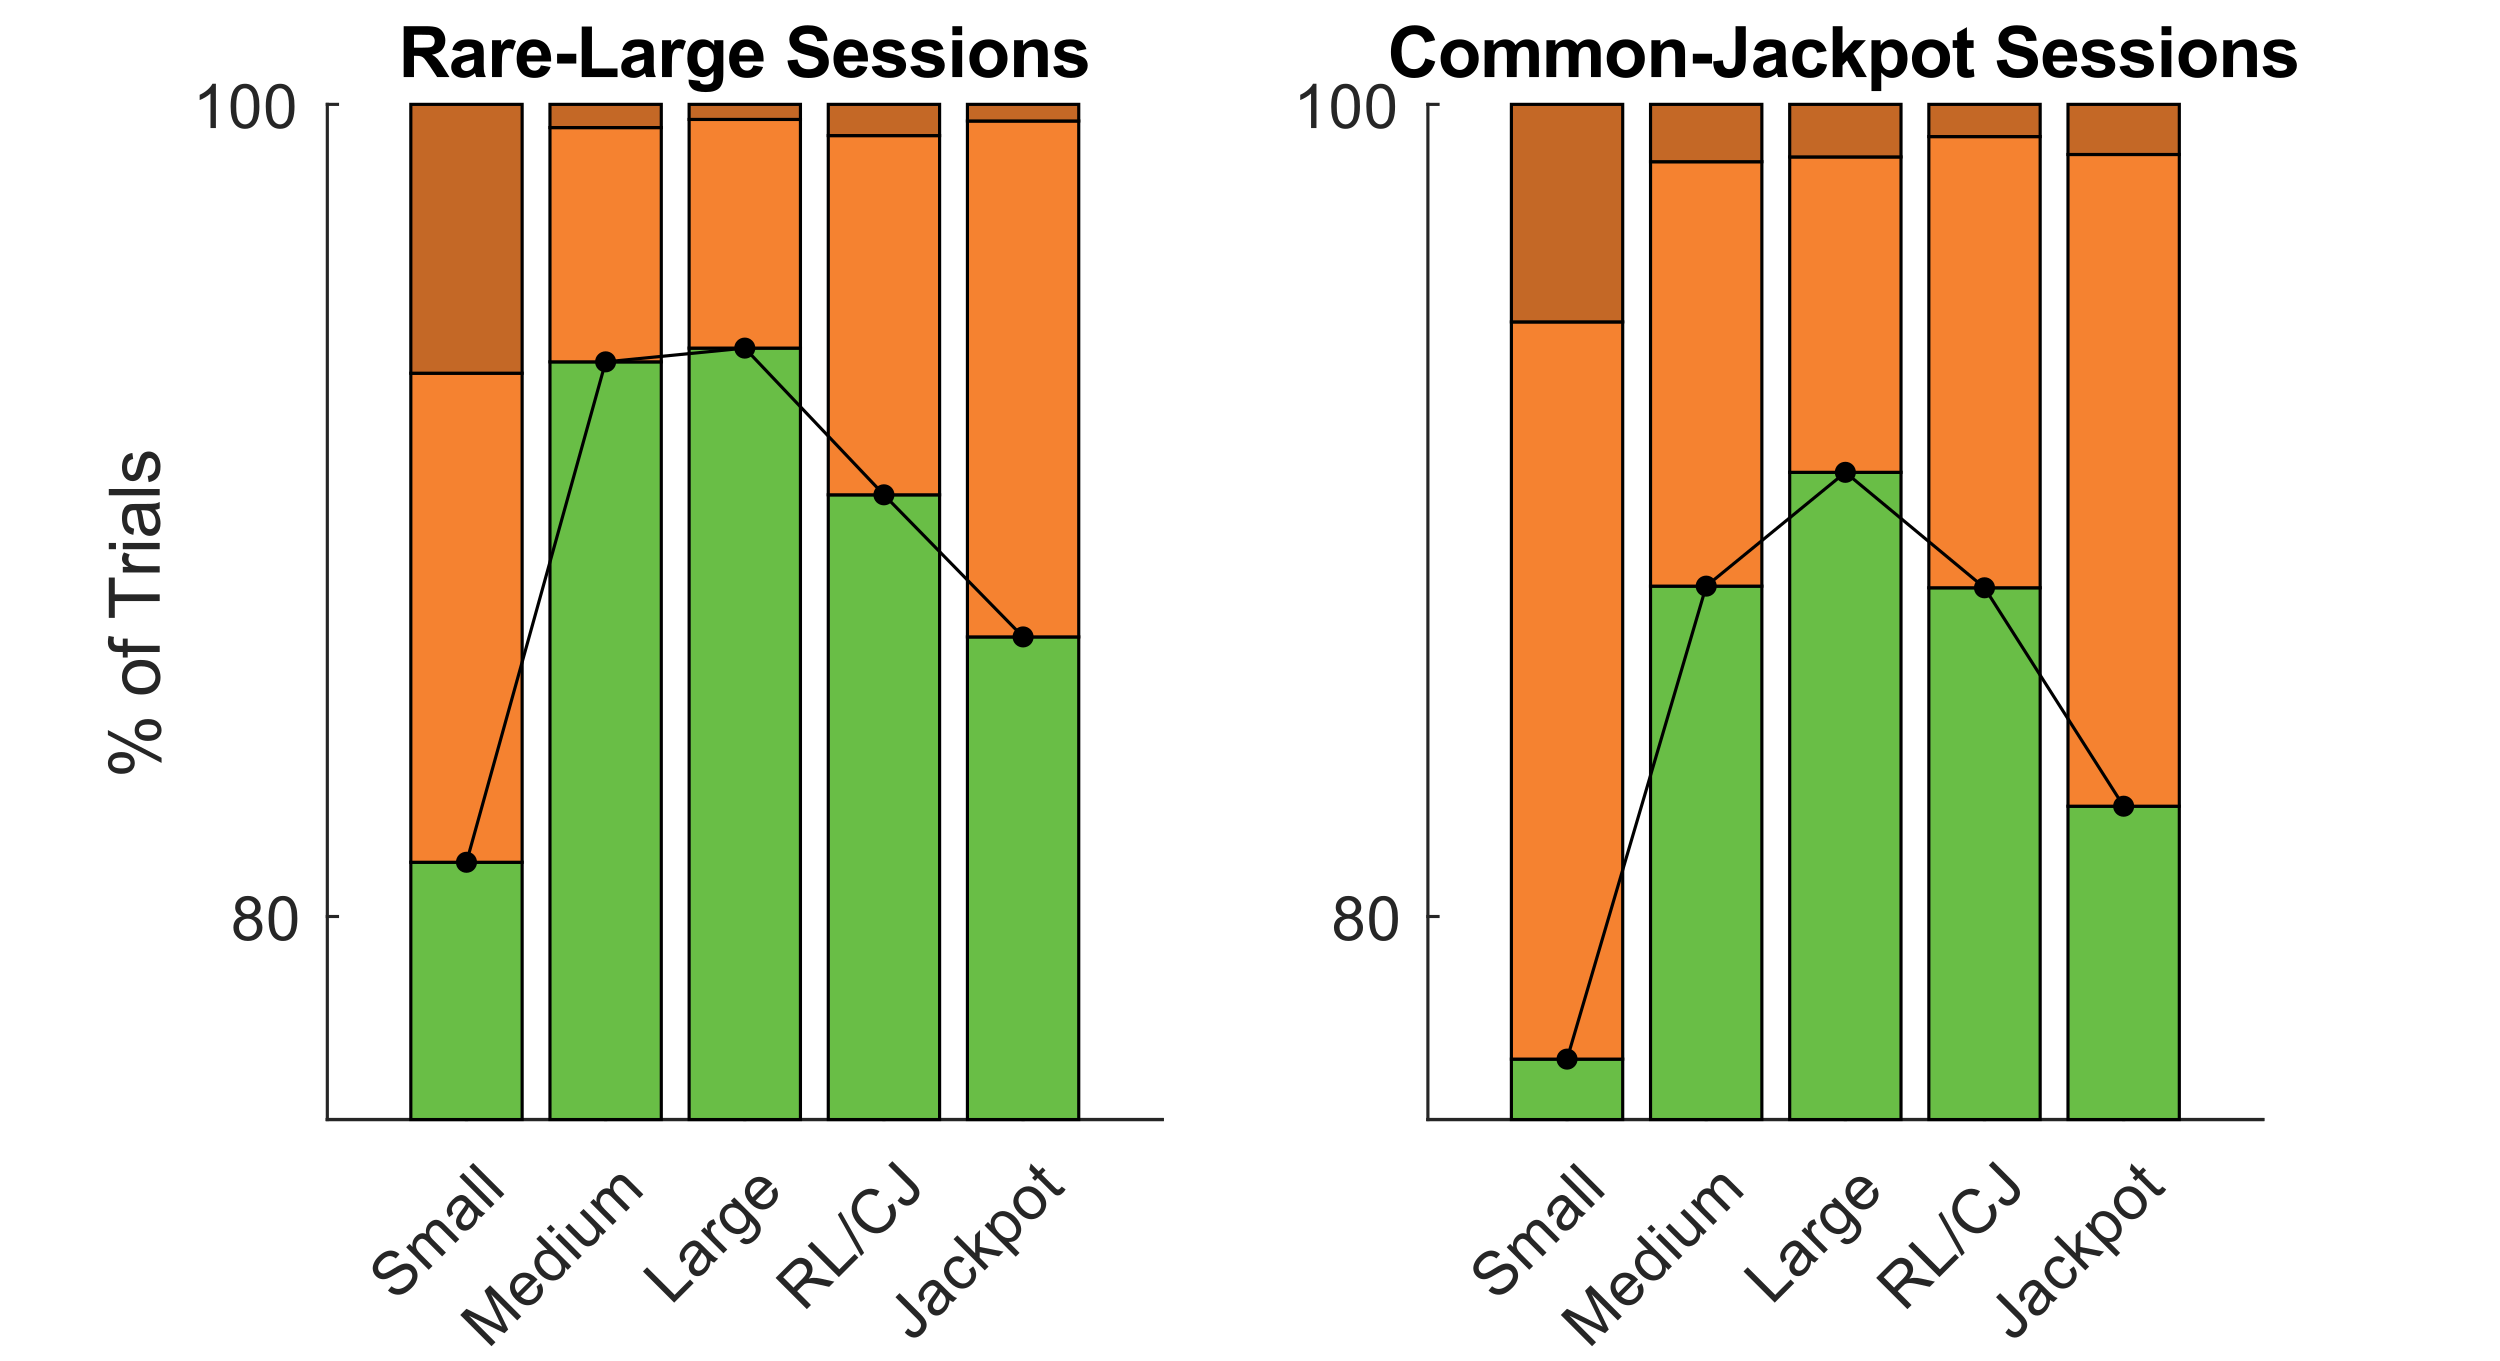 <?xml version="1.0"?>
<!DOCTYPE svg PUBLIC '-//W3C//DTD SVG 1.0//EN'
          'http://www.w3.org/TR/2001/REC-SVG-20010904/DTD/svg10.dtd'>
<svg xmlns:xlink="http://www.w3.org/1999/xlink" style="fill-opacity:1; color-rendering:auto; color-interpolation:auto; text-rendering:auto; stroke:black; stroke-linecap:square; stroke-miterlimit:10; shape-rendering:auto; stroke-opacity:1; fill:black; stroke-dasharray:none; font-weight:normal; stroke-width:1; font-family:'Dialog'; font-style:normal; stroke-linejoin:miter; font-size:12px; stroke-dashoffset:0; image-rendering:auto;" width="527" height="287" xmlns="http://www.w3.org/2000/svg"
><rect width="100%" height="100%" fill="#333333" stroke="none"/><!--Generated by the Batik Graphics2D SVG Generator--><defs id="genericDefs"
  /><g
  ><defs id="defs1"
    ><clipPath clipPathUnits="userSpaceOnUse" id="clipPath1"
      ><path d="M0 0 L527 0 L527 287 L0 287 L0 0 Z"
      /></clipPath
    ></defs
    ><g style="fill:white; stroke:white;"
    ><rect x="0" y="0" width="527" style="clip-path:url(#clipPath1); stroke:none;" height="287"
    /></g
    ><g style="fill:white; text-rendering:optimizeSpeed; color-rendering:optimizeSpeed; image-rendering:optimizeSpeed; shape-rendering:crispEdges; stroke:white; color-interpolation:sRGB;"
    ><rect x="0" width="527" height="287" y="0" style="stroke:none;"
      /><path style="stroke:none;" d="M69 236 L245 236 L245 22 L69 22 Z"
    /></g
    ><g style="fill:rgb(38,38,38); text-rendering:geometricPrecision; image-rendering:optimizeQuality; color-rendering:optimizeQuality; stroke-linejoin:round; stroke:rgb(38,38,38); color-interpolation:linearRGB; stroke-width:0.667;"
    ><line y2="236" style="fill:none;" x1="69" x2="245" y1="236"
      /><line y2="233.86" style="fill:none;" x1="98.333" x2="98.333" y1="236"
      /><line y2="233.86" style="fill:none;" x1="127.667" x2="127.667" y1="236"
      /><line y2="233.86" style="fill:none;" x1="157" x2="157" y1="236"
      /><line y2="233.86" style="fill:none;" x1="186.333" x2="186.333" y1="236"
      /><line y2="233.86" style="fill:none;" x1="215.667" x2="215.667" y1="236"
    /></g
    ><g transform="translate(98.333,241.333) rotate(-45)" style="font-size:13.333px; fill:rgb(38,38,38); text-rendering:geometricPrecision; image-rendering:optimizeQuality; color-rendering:optimizeQuality; font-family:'Arial'; stroke:rgb(38,38,38); color-interpolation:linearRGB;"
    ><path style="stroke:none;" d="M-33.422 10.016 L-32.25 9.906 Q-32.172 10.609 -31.867 11.055 Q-31.562 11.5 -30.93 11.773 Q-30.297 12.047 -29.5 12.047 Q-28.797 12.047 -28.258 11.844 Q-27.719 11.641 -27.453 11.273 Q-27.188 10.906 -27.188 10.469 Q-27.188 10.031 -27.445 9.703 Q-27.703 9.375 -28.281 9.156 Q-28.656 9.016 -29.938 8.703 Q-31.219 8.391 -31.734 8.125 Q-32.406 7.781 -32.734 7.258 Q-33.062 6.734 -33.062 6.094 Q-33.062 5.391 -32.664 4.781 Q-32.266 4.172 -31.492 3.852 Q-30.719 3.531 -29.781 3.531 Q-28.75 3.531 -27.961 3.867 Q-27.172 4.203 -26.742 4.852 Q-26.312 5.5 -26.281 6.312 L-27.469 6.406 Q-27.562 5.516 -28.109 5.07 Q-28.656 4.625 -29.734 4.625 Q-30.844 4.625 -31.359 5.031 Q-31.875 5.438 -31.875 6.016 Q-31.875 6.516 -31.516 6.844 Q-31.156 7.172 -29.656 7.508 Q-28.156 7.844 -27.594 8.094 Q-26.781 8.469 -26.398 9.047 Q-26.016 9.625 -26.016 10.375 Q-26.016 11.109 -26.438 11.766 Q-26.859 12.422 -27.656 12.789 Q-28.453 13.156 -29.453 13.156 Q-30.719 13.156 -31.57 12.789 Q-32.422 12.422 -32.906 11.68 Q-33.391 10.938 -33.422 10.016 ZM-24.261 13 L-24.261 6.266 L-23.246 6.266 L-23.246 7.203 Q-22.918 6.703 -22.394 6.406 Q-21.871 6.109 -21.199 6.109 Q-20.449 6.109 -19.972 6.422 Q-19.496 6.734 -19.293 7.281 Q-18.496 6.109 -17.214 6.109 Q-16.214 6.109 -15.675 6.664 Q-15.136 7.219 -15.136 8.375 L-15.136 13 L-16.261 13 L-16.261 8.75 Q-16.261 8.062 -16.371 7.766 Q-16.48 7.469 -16.777 7.281 Q-17.074 7.094 -17.464 7.094 Q-18.183 7.094 -18.652 7.57 Q-19.121 8.047 -19.121 9.078 L-19.121 13 L-20.261 13 L-20.261 8.625 Q-20.261 7.859 -20.543 7.477 Q-20.824 7.094 -21.449 7.094 Q-21.933 7.094 -22.339 7.352 Q-22.746 7.609 -22.933 8.094 Q-23.121 8.578 -23.121 9.5 L-23.121 13 L-24.261 13 ZM-8.781 12.172 Q-9.406 12.703 -9.992 12.93 Q-10.578 13.156 -11.25 13.156 Q-12.375 13.156 -12.969 12.609 Q-13.562 12.062 -13.562 11.219 Q-13.562 10.734 -13.336 10.32 Q-13.109 9.906 -12.742 9.656 Q-12.375 9.406 -11.922 9.281 Q-11.594 9.203 -10.906 9.109 Q-9.531 8.953 -8.875 8.719 Q-8.859 8.484 -8.859 8.422 Q-8.859 7.719 -9.188 7.438 Q-9.625 7.047 -10.484 7.047 Q-11.297 7.047 -11.68 7.328 Q-12.062 7.609 -12.25 8.328 L-13.359 8.188 Q-13.219 7.469 -12.867 7.023 Q-12.516 6.578 -11.852 6.344 Q-11.188 6.109 -10.328 6.109 Q-9.453 6.109 -8.914 6.312 Q-8.375 6.516 -8.125 6.82 Q-7.875 7.125 -7.766 7.594 Q-7.719 7.891 -7.719 8.656 L-7.719 10.172 Q-7.719 11.766 -7.641 12.188 Q-7.562 12.609 -7.359 13 L-8.547 13 Q-8.719 12.641 -8.781 12.172 ZM-8.875 9.609 Q-9.5 9.875 -10.734 10.047 Q-11.438 10.156 -11.734 10.281 Q-12.031 10.406 -12.188 10.648 Q-12.344 10.891 -12.344 11.188 Q-12.344 11.641 -12 11.945 Q-11.656 12.25 -10.984 12.25 Q-10.328 12.25 -9.812 11.961 Q-9.297 11.672 -9.047 11.172 Q-8.875 10.797 -8.875 10.031 L-8.875 9.609 ZM-5.799 13 L-5.799 3.688 L-4.659 3.688 L-4.659 13 L-5.799 13 ZM-2.842 13 L-2.842 3.688 L-1.701 3.688 L-1.701 13 L-2.842 13 Z"
    /></g
    ><g transform="translate(127.667,241.333) rotate(-45)" style="font-size:13.333px; fill:rgb(38,38,38); text-rendering:geometricPrecision; image-rendering:optimizeQuality; color-rendering:optimizeQuality; font-family:'Arial'; stroke:rgb(38,38,38); color-interpolation:linearRGB;"
    ><path style="stroke:none;" d="M-47.031 13 L-47.031 3.688 L-45.188 3.688 L-42.984 10.281 Q-42.672 11.203 -42.531 11.656 Q-42.375 11.156 -42.047 10.172 L-39.812 3.688 L-38.156 3.688 L-38.156 13 L-39.344 13 L-39.344 5.219 L-42.047 13 L-43.156 13 L-45.844 5.078 L-45.844 13 L-47.031 13 ZM-31.442 10.828 L-30.254 10.969 Q-30.536 12.016 -31.293 12.586 Q-32.051 13.156 -33.223 13.156 Q-34.708 13.156 -35.575 12.242 Q-36.442 11.328 -36.442 9.688 Q-36.442 7.984 -35.559 7.047 Q-34.676 6.109 -33.286 6.109 Q-31.926 6.109 -31.075 7.031 Q-30.223 7.953 -30.223 9.609 Q-30.223 9.719 -30.223 9.922 L-35.254 9.922 Q-35.192 11.031 -34.629 11.625 Q-34.067 12.219 -33.223 12.219 Q-32.583 12.219 -32.137 11.883 Q-31.692 11.547 -31.442 10.828 ZM-35.192 8.984 L-31.426 8.984 Q-31.504 8.125 -31.864 7.703 Q-32.411 7.047 -33.27 7.047 Q-34.067 7.047 -34.598 7.57 Q-35.129 8.094 -35.192 8.984 ZM-24.272 13 L-24.272 12.156 Q-24.913 13.156 -26.163 13.156 Q-26.96 13.156 -27.64 12.711 Q-28.319 12.266 -28.694 11.469 Q-29.069 10.672 -29.069 9.641 Q-29.069 8.625 -28.726 7.805 Q-28.382 6.984 -27.71 6.547 Q-27.038 6.109 -26.21 6.109 Q-25.601 6.109 -25.124 6.367 Q-24.647 6.625 -24.351 7.031 L-24.351 3.688 L-23.21 3.688 L-23.21 13 L-24.272 13 ZM-27.882 9.641 Q-27.882 10.938 -27.343 11.578 Q-26.804 12.219 -26.054 12.219 Q-25.304 12.219 -24.78 11.602 Q-24.257 10.984 -24.257 9.734 Q-24.257 8.344 -24.788 7.695 Q-25.319 7.047 -26.101 7.047 Q-26.866 7.047 -27.374 7.672 Q-27.882 8.297 -27.882 9.641 ZM-21.244 5.016 L-21.244 3.688 L-20.103 3.688 L-20.103 5.016 L-21.244 5.016 ZM-21.244 13 L-21.244 6.266 L-20.103 6.266 L-20.103 13 L-21.244 13 ZM-13.864 13 L-13.864 12.016 Q-14.661 13.156 -16.005 13.156 Q-16.599 13.156 -17.122 12.922 Q-17.645 12.688 -17.895 12.344 Q-18.145 12 -18.239 11.5 Q-18.317 11.172 -18.317 10.438 L-18.317 6.266 L-17.177 6.266 L-17.177 10 Q-17.177 10.891 -17.099 11.203 Q-16.989 11.656 -16.645 11.914 Q-16.302 12.172 -15.786 12.172 Q-15.27 12.172 -14.817 11.906 Q-14.364 11.641 -14.177 11.188 Q-13.989 10.734 -13.989 9.875 L-13.989 6.266 L-12.848 6.266 L-12.848 13 L-13.864 13 ZM-10.882 13 L-10.882 6.266 L-9.867 6.266 L-9.867 7.203 Q-9.539 6.703 -9.015 6.406 Q-8.492 6.109 -7.82 6.109 Q-7.07 6.109 -6.593 6.422 Q-6.117 6.734 -5.913 7.281 Q-5.117 6.109 -3.835 6.109 Q-2.835 6.109 -2.296 6.664 Q-1.757 7.219 -1.757 8.375 L-1.757 13 L-2.882 13 L-2.882 8.75 Q-2.882 8.062 -2.992 7.766 Q-3.101 7.469 -3.398 7.281 Q-3.695 7.094 -4.085 7.094 Q-4.804 7.094 -5.273 7.57 Q-5.742 8.047 -5.742 9.078 L-5.742 13 L-6.882 13 L-6.882 8.625 Q-6.882 7.859 -7.163 7.477 Q-7.445 7.094 -8.07 7.094 Q-8.554 7.094 -8.96 7.352 Q-9.367 7.609 -9.554 8.094 Q-9.742 8.578 -9.742 9.5 L-9.742 13 L-10.882 13 Z"
    /></g
    ><g transform="translate(157,241.333) rotate(-45)" style="font-size:13.333px; fill:rgb(38,38,38); text-rendering:geometricPrecision; image-rendering:optimizeQuality; color-rendering:optimizeQuality; font-family:'Arial'; stroke:rgb(38,38,38); color-interpolation:linearRGB;"
    ><path style="stroke:none;" d="M-34.047 13 L-34.047 3.688 L-32.812 3.688 L-32.812 11.906 L-28.234 11.906 L-28.234 13 L-34.047 13 ZM-22.346 12.172 Q-22.971 12.703 -23.557 12.93 Q-24.143 13.156 -24.815 13.156 Q-25.94 13.156 -26.534 12.609 Q-27.128 12.062 -27.128 11.219 Q-27.128 10.734 -26.901 10.32 Q-26.674 9.906 -26.307 9.656 Q-25.94 9.406 -25.487 9.281 Q-25.159 9.203 -24.471 9.109 Q-23.096 8.953 -22.44 8.719 Q-22.424 8.484 -22.424 8.422 Q-22.424 7.719 -22.753 7.438 Q-23.19 7.047 -24.049 7.047 Q-24.862 7.047 -25.245 7.328 Q-25.628 7.609 -25.815 8.328 L-26.924 8.188 Q-26.784 7.469 -26.432 7.023 Q-26.081 6.578 -25.416 6.344 Q-24.753 6.109 -23.893 6.109 Q-23.018 6.109 -22.479 6.312 Q-21.94 6.516 -21.69 6.82 Q-21.44 7.125 -21.331 7.594 Q-21.284 7.891 -21.284 8.656 L-21.284 10.172 Q-21.284 11.766 -21.206 12.188 Q-21.128 12.609 -20.924 13 L-22.112 13 Q-22.284 12.641 -22.346 12.172 ZM-22.44 9.609 Q-23.065 9.875 -24.299 10.047 Q-25.003 10.156 -25.299 10.281 Q-25.596 10.406 -25.753 10.648 Q-25.909 10.891 -25.909 11.188 Q-25.909 11.641 -25.565 11.945 Q-25.221 12.25 -24.549 12.25 Q-23.893 12.25 -23.378 11.961 Q-22.862 11.672 -22.612 11.172 Q-22.44 10.797 -22.44 10.031 L-22.44 9.609 ZM-19.349 13 L-19.349 6.266 L-18.317 6.266 L-18.317 7.281 Q-17.927 6.562 -17.591 6.336 Q-17.255 6.109 -16.864 6.109 Q-16.286 6.109 -15.692 6.469 L-16.083 7.531 Q-16.505 7.281 -16.911 7.281 Q-17.286 7.281 -17.591 7.508 Q-17.896 7.734 -18.021 8.141 Q-18.208 8.75 -18.208 9.469 L-18.208 13 L-19.349 13 ZM-15.119 13.562 L-13.994 13.719 Q-13.931 14.234 -13.619 14.469 Q-13.181 14.797 -12.447 14.797 Q-11.665 14.797 -11.228 14.477 Q-10.79 14.156 -10.65 13.578 Q-10.556 13.234 -10.556 12.125 Q-11.306 13 -12.431 13 Q-13.822 13 -14.58 12 Q-15.337 11 -15.337 9.594 Q-15.337 8.625 -14.986 7.812 Q-14.634 7 -13.978 6.555 Q-13.322 6.109 -12.415 6.109 Q-11.228 6.109 -10.447 7.078 L-10.447 6.266 L-9.4 6.266 L-9.4 12.078 Q-9.4 13.656 -9.72 14.312 Q-10.04 14.969 -10.736 15.352 Q-11.431 15.734 -12.447 15.734 Q-13.65 15.734 -14.392 15.195 Q-15.134 14.656 -15.119 13.562 ZM-14.165 9.516 Q-14.165 10.828 -13.642 11.438 Q-13.119 12.047 -12.322 12.047 Q-11.525 12.047 -10.994 11.445 Q-10.462 10.844 -10.462 9.547 Q-10.462 8.312 -11.009 7.68 Q-11.556 7.047 -12.337 7.047 Q-13.103 7.047 -13.634 7.672 Q-14.165 8.297 -14.165 9.516 ZM-2.887 10.828 L-1.699 10.969 Q-1.98 12.016 -2.738 12.586 Q-3.496 13.156 -4.668 13.156 Q-6.152 13.156 -7.02 12.242 Q-7.887 11.328 -7.887 9.688 Q-7.887 7.984 -7.004 7.047 Q-6.121 6.109 -4.731 6.109 Q-3.371 6.109 -2.52 7.031 Q-1.668 7.953 -1.668 9.609 Q-1.668 9.719 -1.668 9.922 L-6.699 9.922 Q-6.637 11.031 -6.074 11.625 Q-5.512 12.219 -4.668 12.219 Q-4.027 12.219 -3.582 11.883 Q-3.137 11.547 -2.887 10.828 ZM-6.637 8.984 L-2.871 8.984 Q-2.949 8.125 -3.309 7.703 Q-3.856 7.047 -4.715 7.047 Q-5.512 7.047 -6.043 7.57 Q-6.574 8.094 -6.637 8.984 Z"
    /></g
    ><g transform="translate(186.333,241.333) rotate(-45)" style="font-size:13.333px; fill:rgb(38,38,38); text-rendering:geometricPrecision; image-rendering:optimizeQuality; color-rendering:optimizeQuality; font-family:'Arial'; stroke:rgb(38,38,38); color-interpolation:linearRGB;"
    ><path style="stroke:none;" d="M-35.984 13 L-35.984 3.688 L-31.859 3.688 Q-30.609 3.688 -29.961 3.945 Q-29.312 4.203 -28.922 4.836 Q-28.531 5.469 -28.531 6.234 Q-28.531 7.219 -29.18 7.898 Q-29.828 8.578 -31.156 8.766 Q-30.672 9 -30.422 9.234 Q-29.875 9.719 -29.391 10.469 L-27.781 13 L-29.328 13 L-30.562 11.062 Q-31.094 10.219 -31.445 9.781 Q-31.797 9.344 -32.07 9.164 Q-32.344 8.984 -32.625 8.906 Q-32.844 8.875 -33.312 8.875 L-34.75 8.875 L-34.75 13 L-35.984 13 ZM-34.75 7.797 L-32.094 7.797 Q-31.25 7.797 -30.773 7.625 Q-30.297 7.453 -30.055 7.07 Q-29.812 6.688 -29.812 6.234 Q-29.812 5.578 -30.289 5.148 Q-30.766 4.719 -31.797 4.719 L-34.75 4.719 L-34.75 7.797 ZM-26.433 13 L-26.433 3.688 L-25.199 3.688 L-25.199 11.906 L-20.62 11.906 L-20.62 13 L-26.433 13 ZM-19.982 13.156 L-17.279 3.531 L-16.373 3.531 L-19.061 13.156 L-19.982 13.156 ZM-8.643 9.734 L-7.409 10.047 Q-7.799 11.562 -8.807 12.359 Q-9.815 13.156 -11.268 13.156 Q-12.768 13.156 -13.713 12.547 Q-14.659 11.938 -15.151 10.773 Q-15.643 9.609 -15.643 8.281 Q-15.643 6.828 -15.081 5.742 Q-14.518 4.656 -13.495 4.094 Q-12.471 3.531 -11.237 3.531 Q-9.846 3.531 -8.893 4.242 Q-7.94 4.953 -7.565 6.25 L-8.784 6.531 Q-9.112 5.516 -9.721 5.055 Q-10.331 4.594 -11.268 4.594 Q-12.346 4.594 -13.065 5.109 Q-13.784 5.625 -14.073 6.484 Q-14.362 7.344 -14.362 8.266 Q-14.362 9.453 -14.018 10.344 Q-13.674 11.234 -12.948 11.672 Q-12.221 12.109 -11.362 12.109 Q-10.331 12.109 -9.612 11.508 Q-8.893 10.906 -8.643 9.734 ZM-6.295 10.359 L-5.186 10.203 Q-5.139 11.266 -4.787 11.664 Q-4.436 12.062 -3.795 12.062 Q-3.342 12.062 -3.006 11.852 Q-2.67 11.641 -2.537 11.273 Q-2.404 10.906 -2.404 10.109 L-2.404 3.688 L-1.185 3.688 L-1.185 10.031 Q-1.185 11.203 -1.467 11.844 Q-1.748 12.484 -2.357 12.82 Q-2.967 13.156 -3.795 13.156 Q-5.014 13.156 -5.67 12.453 Q-6.326 11.75 -6.295 10.359 Z"
    /></g
    ><g transform="translate(215.667,241.333) rotate(-45)" style="font-size:13.333px; fill:rgb(38,38,38); text-rendering:geometricPrecision; image-rendering:optimizeQuality; color-rendering:optimizeQuality; font-family:'Arial'; stroke:rgb(38,38,38); color-interpolation:linearRGB;"
    ><path style="stroke:none;" d="M-45.625 10.359 L-44.516 10.203 Q-44.469 11.266 -44.117 11.664 Q-43.766 12.062 -43.125 12.062 Q-42.672 12.062 -42.336 11.852 Q-42 11.641 -41.867 11.273 Q-41.734 10.906 -41.734 10.109 L-41.734 3.688 L-40.516 3.688 L-40.516 10.031 Q-40.516 11.203 -40.797 11.844 Q-41.078 12.484 -41.688 12.82 Q-42.297 13.156 -43.125 13.156 Q-44.344 13.156 -45 12.453 Q-45.656 11.75 -45.625 10.359 ZM-34.094 12.172 Q-34.719 12.703 -35.305 12.93 Q-35.891 13.156 -36.562 13.156 Q-37.688 13.156 -38.281 12.609 Q-38.875 12.062 -38.875 11.219 Q-38.875 10.734 -38.648 10.32 Q-38.422 9.906 -38.055 9.656 Q-37.688 9.406 -37.234 9.281 Q-36.906 9.203 -36.219 9.109 Q-34.844 8.953 -34.188 8.719 Q-34.172 8.484 -34.172 8.422 Q-34.172 7.719 -34.5 7.438 Q-34.938 7.047 -35.797 7.047 Q-36.609 7.047 -36.992 7.328 Q-37.375 7.609 -37.562 8.328 L-38.672 8.188 Q-38.531 7.469 -38.18 7.023 Q-37.828 6.578 -37.164 6.344 Q-36.5 6.109 -35.641 6.109 Q-34.766 6.109 -34.227 6.312 Q-33.688 6.516 -33.438 6.82 Q-33.188 7.125 -33.078 7.594 Q-33.031 7.891 -33.031 8.656 L-33.031 10.172 Q-33.031 11.766 -32.953 12.188 Q-32.875 12.609 -32.672 13 L-33.859 13 Q-34.031 12.641 -34.094 12.172 ZM-34.188 9.609 Q-34.812 9.875 -36.047 10.047 Q-36.75 10.156 -37.047 10.281 Q-37.344 10.406 -37.5 10.648 Q-37.656 10.891 -37.656 11.188 Q-37.656 11.641 -37.312 11.945 Q-36.969 12.25 -36.297 12.25 Q-35.641 12.25 -35.125 11.961 Q-34.609 11.672 -34.359 11.172 Q-34.188 10.797 -34.188 10.031 L-34.188 9.609 ZM-26.69 10.531 L-25.565 10.672 Q-25.737 11.844 -26.503 12.5 Q-27.268 13.156 -28.362 13.156 Q-29.753 13.156 -30.588 12.25 Q-31.424 11.344 -31.424 9.656 Q-31.424 8.562 -31.065 7.742 Q-30.706 6.922 -29.971 6.516 Q-29.237 6.109 -28.362 6.109 Q-27.268 6.109 -26.565 6.664 Q-25.862 7.219 -25.674 8.234 L-26.784 8.406 Q-26.94 7.734 -27.338 7.391 Q-27.737 7.047 -28.315 7.047 Q-29.174 7.047 -29.713 7.664 Q-30.253 8.281 -30.253 9.625 Q-30.253 10.984 -29.737 11.602 Q-29.221 12.219 -28.378 12.219 Q-27.706 12.219 -27.253 11.805 Q-26.799 11.391 -26.69 10.531 ZM-24.424 13 L-24.424 3.688 L-23.284 3.688 L-23.284 9 L-20.581 6.266 L-19.096 6.266 L-21.674 8.766 L-18.831 13 L-20.237 13 L-22.471 9.547 L-23.284 10.328 L-23.284 13 L-24.424 13 ZM-17.768 15.578 L-17.768 6.266 L-16.737 6.266 L-16.737 7.141 Q-16.362 6.625 -15.901 6.367 Q-15.44 6.109 -14.768 6.109 Q-13.909 6.109 -13.252 6.555 Q-12.596 7 -12.26 7.805 Q-11.924 8.609 -11.924 9.578 Q-11.924 10.609 -12.291 11.438 Q-12.659 12.266 -13.37 12.711 Q-14.081 13.156 -14.862 13.156 Q-15.424 13.156 -15.877 12.914 Q-16.331 12.672 -16.628 12.297 L-16.628 15.578 L-17.768 15.578 ZM-16.737 9.672 Q-16.737 10.969 -16.206 11.594 Q-15.674 12.219 -14.94 12.219 Q-14.174 12.219 -13.627 11.57 Q-13.081 10.922 -13.081 9.578 Q-13.081 8.281 -13.612 7.641 Q-14.143 7 -14.877 7 Q-15.612 7 -16.174 7.68 Q-16.737 8.359 -16.737 9.672 ZM-10.786 9.625 Q-10.786 7.75 -9.755 6.859 Q-8.88 6.109 -7.63 6.109 Q-6.239 6.109 -5.356 7.016 Q-4.474 7.922 -4.474 9.531 Q-4.474 10.828 -4.864 11.578 Q-5.255 12.328 -6.005 12.742 Q-6.755 13.156 -7.63 13.156 Q-9.052 13.156 -9.919 12.25 Q-10.786 11.344 -10.786 9.625 ZM-9.614 9.625 Q-9.614 10.922 -9.052 11.57 Q-8.489 12.219 -7.63 12.219 Q-6.786 12.219 -6.216 11.57 Q-5.646 10.922 -5.646 9.594 Q-5.646 8.344 -6.216 7.695 Q-6.786 7.047 -7.63 7.047 Q-8.489 7.047 -9.052 7.688 Q-9.614 8.328 -9.614 9.625 ZM-0.461 11.984 L-0.304 12.984 Q-0.789 13.094 -1.164 13.094 Q-1.789 13.094 -2.132 12.891 Q-2.476 12.688 -2.617 12.367 Q-2.757 12.047 -2.757 11.031 L-2.757 7.141 L-3.586 7.141 L-3.586 6.266 L-2.757 6.266 L-2.757 4.594 L-1.617 3.906 L-1.617 6.266 L-0.461 6.266 L-0.461 7.141 L-1.617 7.141 L-1.617 11.094 Q-1.617 11.578 -1.554 11.719 Q-1.492 11.859 -1.359 11.938 Q-1.226 12.016 -0.976 12.016 Q-0.773 12.016 -0.461 11.984 Z"
    /></g
    ><g style="fill:rgb(38,38,38); text-rendering:geometricPrecision; image-rendering:optimizeQuality; color-rendering:optimizeQuality; stroke-linejoin:round; stroke:rgb(38,38,38); color-interpolation:linearRGB; stroke-width:0.667;"
    ><line y2="22" style="fill:none;" x1="69" x2="69" y1="236"
      /><line y2="193.2" style="fill:none;" x1="69" x2="71.14" y1="193.2"
      /><line y2="22" style="fill:none;" x1="69" x2="71.14" y1="22"
    /></g
    ><g transform="translate(63.667,193.2)" style="font-size:13.333px; fill:rgb(38,38,38); text-rendering:geometricPrecision; image-rendering:optimizeQuality; color-rendering:optimizeQuality; font-family:'Arial'; stroke:rgb(38,38,38); color-interpolation:linearRGB;"
    ><path style="stroke:none;" d="M-12.703 -0.047 Q-13.406 -0.312 -13.75 -0.789 Q-14.094 -1.266 -14.094 -1.938 Q-14.094 -2.953 -13.367 -3.648 Q-12.641 -4.344 -11.422 -4.344 Q-10.203 -4.344 -9.461 -3.633 Q-8.719 -2.922 -8.719 -1.906 Q-8.719 -1.266 -9.062 -0.789 Q-9.406 -0.312 -10.094 -0.047 Q-9.234 0.234 -8.789 0.859 Q-8.344 1.484 -8.344 2.344 Q-8.344 3.531 -9.188 4.344 Q-10.031 5.156 -11.406 5.156 Q-12.781 5.156 -13.625 4.344 Q-14.469 3.531 -14.469 2.312 Q-14.469 1.406 -14.008 0.789 Q-13.547 0.172 -12.703 -0.047 ZM-12.938 -1.984 Q-12.938 -1.328 -12.508 -0.906 Q-12.078 -0.484 -11.406 -0.484 Q-10.734 -0.484 -10.312 -0.898 Q-9.891 -1.312 -9.891 -1.922 Q-9.891 -2.547 -10.328 -2.977 Q-10.766 -3.406 -11.406 -3.406 Q-12.062 -3.406 -12.5 -2.984 Q-12.938 -2.562 -12.938 -1.984 ZM-13.297 2.312 Q-13.297 2.797 -13.062 3.258 Q-12.828 3.719 -12.375 3.969 Q-11.922 4.219 -11.391 4.219 Q-10.578 4.219 -10.047 3.695 Q-9.516 3.172 -9.516 2.359 Q-9.516 1.531 -10.062 0.992 Q-10.609 0.453 -11.438 0.453 Q-12.234 0.453 -12.766 0.984 Q-13.297 1.516 -13.297 2.312 ZM-7.049 0.406 Q-7.049 -1.234 -6.713 -2.242 Q-6.378 -3.25 -5.706 -3.797 Q-5.034 -4.344 -4.018 -4.344 Q-3.268 -4.344 -2.706 -4.039 Q-2.143 -3.734 -1.776 -3.172 Q-1.409 -2.609 -1.198 -1.789 Q-0.987 -0.969 -0.987 0.406 Q-0.987 2.047 -1.323 3.055 Q-1.659 4.062 -2.331 4.609 Q-3.002 5.156 -4.018 5.156 Q-5.362 5.156 -6.143 4.188 Q-7.049 3.031 -7.049 0.406 ZM-5.878 0.406 Q-5.878 2.703 -5.346 3.461 Q-4.815 4.219 -4.018 4.219 Q-3.237 4.219 -2.698 3.461 Q-2.159 2.703 -2.159 0.406 Q-2.159 -1.891 -2.698 -2.641 Q-3.237 -3.391 -4.034 -3.391 Q-4.815 -3.391 -5.299 -2.734 Q-5.878 -1.875 -5.878 0.406 Z"
    /></g
    ><g transform="translate(63.667,22)" style="font-size:13.333px; fill:rgb(38,38,38); text-rendering:geometricPrecision; image-rendering:optimizeQuality; color-rendering:optimizeQuality; font-family:'Arial'; stroke:rgb(38,38,38); color-interpolation:linearRGB;"
    ><path style="stroke:none;" d="M-18.156 5 L-19.297 5 L-19.297 -2.281 Q-19.719 -1.891 -20.383 -1.492 Q-21.047 -1.094 -21.578 -0.906 L-21.578 -2.016 Q-20.625 -2.453 -19.906 -3.094 Q-19.188 -3.734 -18.891 -4.344 L-18.156 -4.344 L-18.156 5 ZM-15.049 0.406 Q-15.049 -1.234 -14.713 -2.242 Q-14.377 -3.25 -13.706 -3.797 Q-13.034 -4.344 -12.018 -4.344 Q-11.268 -4.344 -10.706 -4.039 Q-10.143 -3.734 -9.776 -3.172 Q-9.409 -2.609 -9.198 -1.789 Q-8.987 -0.969 -8.987 0.406 Q-8.987 2.047 -9.323 3.055 Q-9.659 4.062 -10.331 4.609 Q-11.002 5.156 -12.018 5.156 Q-13.362 5.156 -14.143 4.188 Q-15.049 3.031 -15.049 0.406 ZM-13.877 0.406 Q-13.877 2.703 -13.346 3.461 Q-12.815 4.219 -12.018 4.219 Q-11.237 4.219 -10.698 3.461 Q-10.159 2.703 -10.159 0.406 Q-10.159 -1.891 -10.698 -2.641 Q-11.237 -3.391 -12.034 -3.391 Q-12.815 -3.391 -13.299 -2.734 Q-13.877 -1.875 -13.877 0.406 ZM-7.646 0.406 Q-7.646 -1.234 -7.31 -2.242 Q-6.974 -3.25 -6.302 -3.797 Q-5.63 -4.344 -4.614 -4.344 Q-3.864 -4.344 -3.302 -4.039 Q-2.739 -3.734 -2.372 -3.172 Q-2.005 -2.609 -1.794 -1.789 Q-1.583 -0.969 -1.583 0.406 Q-1.583 2.047 -1.919 3.055 Q-2.255 4.062 -2.927 4.609 Q-3.599 5.156 -4.614 5.156 Q-5.958 5.156 -6.739 4.188 Q-7.646 3.031 -7.646 0.406 ZM-6.474 0.406 Q-6.474 2.703 -5.942 3.461 Q-5.411 4.219 -4.614 4.219 Q-3.833 4.219 -3.294 3.461 Q-2.755 2.703 -2.755 0.406 Q-2.755 -1.891 -3.294 -2.641 Q-3.833 -3.391 -4.63 -3.391 Q-5.411 -3.391 -5.896 -2.734 Q-6.474 -1.875 -6.474 0.406 Z"
    /></g
    ><g transform="translate(36.667,129) rotate(-90)" style="font-size:14.667px; fill:rgb(38,38,38); text-rendering:geometricPrecision; image-rendering:optimizeQuality; color-rendering:optimizeQuality; font-family:'Arial'; stroke:rgb(38,38,38); color-interpolation:linearRGB;"
    ><path style="stroke:none;" d="M-34.125 -11.156 Q-34.125 -12.312 -33.547 -13.117 Q-32.969 -13.922 -31.875 -13.922 Q-30.859 -13.922 -30.195 -13.203 Q-29.531 -12.484 -29.531 -11.078 Q-29.531 -9.719 -30.203 -8.984 Q-30.875 -8.25 -31.859 -8.25 Q-32.828 -8.25 -33.477 -8.969 Q-34.125 -9.688 -34.125 -11.156 ZM-31.828 -13.016 Q-32.328 -13.016 -32.656 -12.586 Q-32.984 -12.156 -32.984 -11.031 Q-32.984 -10 -32.648 -9.578 Q-32.312 -9.156 -31.828 -9.156 Q-31.344 -9.156 -31.016 -9.578 Q-30.688 -10 -30.688 -11.125 Q-30.688 -12.172 -31.016 -12.594 Q-31.344 -13.016 -31.828 -13.016 ZM-31.828 -2.609 L-25.953 -13.922 L-24.891 -13.922 L-30.734 -2.609 L-31.828 -2.609 ZM-27.188 -5.516 Q-27.188 -6.672 -26.609 -7.477 Q-26.031 -8.281 -24.922 -8.281 Q-23.906 -8.281 -23.242 -7.562 Q-22.578 -6.844 -22.578 -5.438 Q-22.578 -4.078 -23.25 -3.344 Q-23.922 -2.609 -24.922 -2.609 Q-25.891 -2.609 -26.539 -3.336 Q-27.188 -4.062 -27.188 -5.516 ZM-24.891 -7.375 Q-25.391 -7.375 -25.711 -6.945 Q-26.031 -6.516 -26.031 -5.391 Q-26.031 -4.359 -25.703 -3.938 Q-25.375 -3.516 -24.891 -3.516 Q-24.391 -3.516 -24.062 -3.938 Q-23.734 -4.359 -23.734 -5.484 Q-23.734 -6.531 -24.062 -6.953 Q-24.391 -7.375 -24.891 -7.375 ZM-17.396 -6.891 Q-17.396 -9.047 -16.193 -10.094 Q-15.193 -10.953 -13.756 -10.953 Q-12.146 -10.953 -11.131 -9.906 Q-10.115 -8.859 -10.115 -7 Q-10.115 -5.5 -10.56 -4.641 Q-11.006 -3.781 -11.873 -3.305 Q-12.74 -2.828 -13.756 -2.828 Q-15.381 -2.828 -16.389 -3.875 Q-17.396 -4.922 -17.396 -6.891 ZM-16.037 -6.891 Q-16.037 -5.391 -15.389 -4.648 Q-14.74 -3.906 -13.756 -3.906 Q-12.771 -3.906 -12.115 -4.656 Q-11.459 -5.406 -11.459 -6.938 Q-11.459 -8.375 -12.115 -9.117 Q-12.771 -9.859 -13.756 -9.859 Q-14.74 -9.859 -15.389 -9.125 Q-16.037 -8.391 -16.037 -6.891 ZM-8.448 -3 L-8.448 -9.75 L-9.604 -9.75 L-9.604 -10.781 L-8.448 -10.781 L-8.448 -11.609 Q-8.448 -12.391 -8.308 -12.766 Q-8.104 -13.281 -7.628 -13.602 Q-7.151 -13.922 -6.292 -13.922 Q-5.729 -13.922 -5.058 -13.781 L-5.261 -12.641 Q-5.667 -12.719 -6.026 -12.719 Q-6.636 -12.719 -6.886 -12.461 Q-7.136 -12.203 -7.136 -11.5 L-7.136 -10.781 L-5.62 -10.781 L-5.62 -9.75 L-7.136 -9.75 L-7.136 -3 L-8.448 -3 ZM2.289 -3 L2.289 -12.469 L-1.242 -12.469 L-1.242 -13.734 L7.258 -13.734 L7.258 -12.469 L3.711 -12.469 L3.711 -3 L2.289 -3 ZM8.32 -3 L8.32 -10.781 L9.508 -10.781 L9.508 -9.594 Q9.961 -10.422 10.351 -10.688 Q10.742 -10.953 11.195 -10.953 Q11.867 -10.953 12.555 -10.531 L12.101 -9.312 Q11.617 -9.594 11.133 -9.594 Q10.695 -9.594 10.351 -9.336 Q10.008 -9.078 9.867 -8.609 Q9.648 -7.906 9.648 -7.078 L9.648 -3 L8.32 -3 ZM13.232 -12.219 L13.232 -13.734 L14.545 -13.734 L14.545 -12.219 L13.232 -12.219 ZM13.232 -3 L13.232 -10.781 L14.545 -10.781 L14.545 -3 L13.232 -3 ZM21.551 -3.953 Q20.816 -3.344 20.145 -3.086 Q19.473 -2.828 18.691 -2.828 Q17.41 -2.828 16.723 -3.453 Q16.035 -4.078 16.035 -5.047 Q16.035 -5.625 16.293 -6.094 Q16.551 -6.562 16.973 -6.852 Q17.395 -7.141 17.926 -7.281 Q18.301 -7.391 19.098 -7.484 Q20.691 -7.672 21.441 -7.938 Q21.457 -8.203 21.457 -8.281 Q21.457 -9.094 21.082 -9.422 Q20.566 -9.859 19.582 -9.859 Q18.645 -9.859 18.199 -9.539 Q17.754 -9.219 17.551 -8.391 L16.254 -8.562 Q16.426 -9.391 16.832 -9.898 Q17.238 -10.406 18.004 -10.68 Q18.77 -10.953 19.77 -10.953 Q20.77 -10.953 21.387 -10.719 Q22.004 -10.484 22.301 -10.133 Q22.598 -9.781 22.707 -9.234 Q22.77 -8.891 22.77 -8.016 L22.77 -6.266 Q22.77 -4.422 22.855 -3.938 Q22.941 -3.453 23.191 -3 L21.816 -3 Q21.613 -3.406 21.551 -3.953 ZM21.441 -6.906 Q20.723 -6.609 19.285 -6.406 Q18.473 -6.281 18.137 -6.141 Q17.801 -6 17.621 -5.719 Q17.441 -5.438 17.441 -5.094 Q17.441 -4.562 17.84 -4.211 Q18.238 -3.859 19.004 -3.859 Q19.77 -3.859 20.363 -4.195 Q20.957 -4.531 21.238 -5.109 Q21.441 -5.547 21.441 -6.422 L21.441 -6.906 ZM24.592 -3 L24.592 -13.734 L25.921 -13.734 L25.921 -3 L24.592 -3 ZM27.364 -5.328 L28.661 -5.531 Q28.77 -4.75 29.27 -4.328 Q29.77 -3.906 30.677 -3.906 Q31.583 -3.906 32.02 -4.273 Q32.458 -4.641 32.458 -5.141 Q32.458 -5.594 32.067 -5.844 Q31.802 -6.031 30.724 -6.297 Q29.27 -6.656 28.716 -6.93 Q28.161 -7.203 27.872 -7.672 Q27.583 -8.141 27.583 -8.719 Q27.583 -9.234 27.817 -9.68 Q28.052 -10.125 28.458 -10.406 Q28.77 -10.641 29.302 -10.797 Q29.833 -10.953 30.442 -10.953 Q31.349 -10.953 32.044 -10.688 Q32.739 -10.422 33.067 -9.977 Q33.395 -9.531 33.52 -8.766 L32.239 -8.594 Q32.145 -9.203 31.724 -9.539 Q31.302 -9.875 30.536 -9.875 Q29.63 -9.875 29.239 -9.57 Q28.849 -9.266 28.849 -8.859 Q28.849 -8.609 29.005 -8.406 Q29.177 -8.188 29.52 -8.047 Q29.708 -7.984 30.677 -7.719 Q32.083 -7.344 32.638 -7.109 Q33.192 -6.875 33.505 -6.414 Q33.817 -5.953 33.817 -5.281 Q33.817 -4.625 33.434 -4.047 Q33.052 -3.469 32.325 -3.148 Q31.599 -2.828 30.677 -2.828 Q29.161 -2.828 28.372 -3.453 Q27.583 -4.078 27.364 -5.328 Z"
    /></g
    ><g transform="translate(157,19.25)" style="font-size:14.667px; text-rendering:geometricPrecision; image-rendering:optimizeQuality; color-rendering:optimizeQuality; font-family:'Arial'; color-interpolation:linearRGB; font-weight:bold;"
    ><path style="stroke:none;" d="M-71.906 -3 L-71.906 -13.734 L-67.344 -13.734 Q-65.609 -13.734 -64.836 -13.445 Q-64.062 -13.156 -63.594 -12.414 Q-63.125 -11.672 -63.125 -10.734 Q-63.125 -9.516 -63.836 -8.727 Q-64.547 -7.938 -65.953 -7.734 Q-65.25 -7.328 -64.789 -6.836 Q-64.328 -6.344 -63.562 -5.094 L-62.25 -3 L-64.844 -3 L-66.406 -5.344 Q-67.25 -6.594 -67.555 -6.914 Q-67.859 -7.234 -68.203 -7.359 Q-68.547 -7.484 -69.297 -7.484 L-69.734 -7.484 L-69.734 -3 L-71.906 -3 ZM-69.734 -9.203 L-68.125 -9.203 Q-66.562 -9.203 -66.18 -9.328 Q-65.797 -9.453 -65.578 -9.781 Q-65.359 -10.109 -65.359 -10.594 Q-65.359 -11.125 -65.648 -11.461 Q-65.938 -11.797 -66.453 -11.891 Q-66.719 -11.922 -68.047 -11.922 L-69.734 -11.922 L-69.734 -9.203 ZM-59.806 -8.406 L-61.666 -8.75 Q-61.353 -9.875 -60.588 -10.414 Q-59.822 -10.953 -58.306 -10.953 Q-56.916 -10.953 -56.244 -10.625 Q-55.572 -10.297 -55.298 -9.797 Q-55.025 -9.297 -55.025 -7.953 L-55.041 -5.562 Q-55.041 -4.531 -54.947 -4.047 Q-54.853 -3.562 -54.572 -3 L-56.619 -3 Q-56.697 -3.203 -56.806 -3.609 Q-56.869 -3.797 -56.885 -3.844 Q-57.416 -3.344 -58.017 -3.086 Q-58.619 -2.828 -59.291 -2.828 Q-60.494 -2.828 -61.189 -3.477 Q-61.885 -4.125 -61.885 -5.125 Q-61.885 -5.781 -61.564 -6.297 Q-61.244 -6.812 -60.681 -7.086 Q-60.119 -7.359 -59.041 -7.578 Q-57.603 -7.844 -57.041 -8.078 L-57.041 -8.281 Q-57.041 -8.875 -57.338 -9.125 Q-57.635 -9.375 -58.447 -9.375 Q-58.994 -9.375 -59.298 -9.164 Q-59.603 -8.953 -59.806 -8.406 ZM-57.041 -6.734 Q-57.447 -6.609 -58.298 -6.422 Q-59.15 -6.234 -59.416 -6.062 Q-59.822 -5.781 -59.822 -5.344 Q-59.822 -4.906 -59.502 -4.594 Q-59.181 -4.281 -58.681 -4.281 Q-58.119 -4.281 -57.619 -4.641 Q-57.244 -4.922 -57.135 -5.328 Q-57.041 -5.578 -57.041 -6.328 L-57.041 -6.734 ZM-51.218 -3 L-53.28 -3 L-53.28 -10.781 L-51.358 -10.781 L-51.358 -9.672 Q-50.874 -10.453 -50.483 -10.703 Q-50.093 -10.953 -49.593 -10.953 Q-48.89 -10.953 -48.233 -10.562 L-48.874 -8.766 Q-49.39 -9.109 -49.843 -9.109 Q-50.28 -9.109 -50.577 -8.867 Q-50.874 -8.625 -51.046 -8.008 Q-51.218 -7.391 -51.218 -5.406 L-51.218 -3 ZM-42.983 -5.469 L-40.936 -5.125 Q-41.327 -4 -42.178 -3.414 Q-43.03 -2.828 -44.311 -2.828 Q-46.342 -2.828 -47.311 -4.156 Q-48.092 -5.219 -48.092 -6.828 Q-48.092 -8.766 -47.077 -9.859 Q-46.061 -10.953 -44.514 -10.953 Q-42.78 -10.953 -41.78 -9.805 Q-40.78 -8.656 -40.827 -6.297 L-45.983 -6.297 Q-45.952 -5.375 -45.475 -4.867 Q-44.998 -4.359 -44.295 -4.359 Q-43.811 -4.359 -43.483 -4.625 Q-43.155 -4.891 -42.983 -5.469 ZM-42.858 -7.562 Q-42.889 -8.453 -43.327 -8.914 Q-43.764 -9.375 -44.389 -9.375 Q-45.061 -9.375 -45.514 -8.891 Q-45.952 -8.391 -45.936 -7.562 L-42.858 -7.562 ZM-39.566 -5.859 L-39.566 -7.922 L-35.519 -7.922 L-35.519 -5.859 L-39.566 -5.859 ZM-34.373 -3 L-34.373 -13.656 L-32.217 -13.656 L-32.217 -4.812 L-26.826 -4.812 L-26.826 -3 L-34.373 -3 ZM-23.967 -8.406 L-25.827 -8.75 Q-25.514 -9.875 -24.748 -10.414 Q-23.983 -10.953 -22.467 -10.953 Q-21.077 -10.953 -20.405 -10.625 Q-19.733 -10.297 -19.459 -9.797 Q-19.186 -9.297 -19.186 -7.953 L-19.202 -5.562 Q-19.202 -4.531 -19.108 -4.047 Q-19.014 -3.562 -18.733 -3 L-20.78 -3 Q-20.858 -3.203 -20.967 -3.609 Q-21.03 -3.797 -21.045 -3.844 Q-21.577 -3.344 -22.178 -3.086 Q-22.78 -2.828 -23.452 -2.828 Q-24.655 -2.828 -25.35 -3.477 Q-26.045 -4.125 -26.045 -5.125 Q-26.045 -5.781 -25.725 -6.297 Q-25.405 -6.812 -24.842 -7.086 Q-24.28 -7.359 -23.202 -7.578 Q-21.764 -7.844 -21.202 -8.078 L-21.202 -8.281 Q-21.202 -8.875 -21.498 -9.125 Q-21.795 -9.375 -22.608 -9.375 Q-23.155 -9.375 -23.459 -9.164 Q-23.764 -8.953 -23.967 -8.406 ZM-21.202 -6.734 Q-21.608 -6.609 -22.459 -6.422 Q-23.311 -6.234 -23.577 -6.062 Q-23.983 -5.781 -23.983 -5.344 Q-23.983 -4.906 -23.663 -4.594 Q-23.342 -4.281 -22.842 -4.281 Q-22.28 -4.281 -21.78 -4.641 Q-21.405 -4.922 -21.295 -5.328 Q-21.202 -5.578 -21.202 -6.328 L-21.202 -6.734 ZM-15.379 -3 L-17.441 -3 L-17.441 -10.781 L-15.519 -10.781 L-15.519 -9.672 Q-15.035 -10.453 -14.644 -10.703 Q-14.254 -10.953 -13.754 -10.953 Q-13.05 -10.953 -12.394 -10.562 L-13.035 -8.766 Q-13.55 -9.109 -14.004 -9.109 Q-14.441 -9.109 -14.738 -8.867 Q-15.035 -8.625 -15.207 -8.008 Q-15.379 -7.391 -15.379 -5.406 L-15.379 -3 ZM-11.831 -2.484 L-9.488 -2.203 Q-9.425 -1.797 -9.206 -1.641 Q-8.925 -1.422 -8.284 -1.422 Q-7.487 -1.422 -7.081 -1.656 Q-6.816 -1.828 -6.675 -2.172 Q-6.581 -2.438 -6.581 -3.125 L-6.581 -4.266 Q-7.503 -3 -8.909 -3 Q-10.472 -3 -11.394 -4.328 Q-12.113 -5.375 -12.113 -6.938 Q-12.113 -8.891 -11.167 -9.922 Q-10.222 -10.953 -8.831 -10.953 Q-7.378 -10.953 -6.441 -9.688 L-6.441 -10.781 L-4.519 -10.781 L-4.519 -3.797 Q-4.519 -2.422 -4.745 -1.742 Q-4.972 -1.062 -5.386 -0.672 Q-5.8 -0.281 -6.48 -0.062 Q-7.159 0.156 -8.206 0.156 Q-10.191 0.156 -11.019 -0.523 Q-11.847 -1.203 -11.847 -2.234 Q-11.847 -2.344 -11.831 -2.484 ZM-10.003 -7.047 Q-10.003 -5.812 -9.519 -5.234 Q-9.034 -4.656 -8.331 -4.656 Q-7.581 -4.656 -7.058 -5.25 Q-6.534 -5.844 -6.534 -7 Q-6.534 -8.203 -7.034 -8.789 Q-7.534 -9.375 -8.3 -9.375 Q-9.034 -9.375 -9.519 -8.805 Q-10.003 -8.234 -10.003 -7.047 ZM1.809 -5.469 L3.856 -5.125 Q3.465 -4 2.614 -3.414 Q1.762 -2.828 0.481 -2.828 Q-1.55 -2.828 -2.519 -4.156 Q-3.3 -5.219 -3.3 -6.828 Q-3.3 -8.766 -2.285 -9.859 Q-1.269 -10.953 0.278 -10.953 Q2.012 -10.953 3.012 -9.805 Q4.012 -8.656 3.965 -6.297 L-1.191 -6.297 Q-1.16 -5.375 -0.683 -4.867 Q-0.207 -4.359 0.496 -4.359 Q0.981 -4.359 1.309 -4.625 Q1.637 -4.891 1.809 -5.469 ZM1.934 -7.562 Q1.903 -8.453 1.465 -8.914 Q1.028 -9.375 0.403 -9.375 Q-0.269 -9.375 -0.722 -8.891 Q-1.16 -8.391 -1.144 -7.562 L1.934 -7.562 ZM9.001 -6.5 L11.11 -6.703 Q11.298 -5.641 11.876 -5.141 Q12.454 -4.641 13.454 -4.641 Q14.501 -4.641 15.032 -5.086 Q15.563 -5.531 15.563 -6.125 Q15.563 -6.5 15.337 -6.766 Q15.11 -7.031 14.548 -7.234 Q14.173 -7.359 12.813 -7.703 Q11.079 -8.141 10.376 -8.766 Q9.391 -9.656 9.391 -10.922 Q9.391 -11.75 9.852 -12.461 Q10.313 -13.172 11.188 -13.547 Q12.063 -13.922 13.298 -13.922 Q15.329 -13.922 16.345 -13.031 Q17.36 -12.141 17.423 -10.672 L15.251 -10.578 Q15.11 -11.406 14.657 -11.766 Q14.204 -12.125 13.282 -12.125 Q12.329 -12.125 11.798 -11.734 Q11.454 -11.484 11.454 -11.078 Q11.454 -10.688 11.782 -10.422 Q12.188 -10.078 13.774 -9.703 Q15.36 -9.328 16.118 -8.93 Q16.876 -8.531 17.298 -7.836 Q17.72 -7.141 17.72 -6.125 Q17.72 -5.203 17.212 -4.398 Q16.704 -3.594 15.766 -3.203 Q14.829 -2.812 13.423 -2.812 Q11.391 -2.812 10.298 -3.75 Q9.204 -4.688 9.001 -6.5 ZM23.808 -5.469 L25.854 -5.125 Q25.464 -4 24.612 -3.414 Q23.761 -2.828 22.479 -2.828 Q20.448 -2.828 19.479 -4.156 Q18.698 -5.219 18.698 -6.828 Q18.698 -8.766 19.714 -9.859 Q20.729 -10.953 22.276 -10.953 Q24.011 -10.953 25.011 -9.805 Q26.011 -8.656 25.964 -6.297 L20.808 -6.297 Q20.839 -5.375 21.315 -4.867 Q21.792 -4.359 22.495 -4.359 Q22.979 -4.359 23.308 -4.625 Q23.636 -4.891 23.808 -5.469 ZM23.933 -7.562 Q23.901 -8.453 23.464 -8.914 Q23.026 -9.375 22.401 -9.375 Q21.729 -9.375 21.276 -8.891 Q20.839 -8.391 20.854 -7.562 L23.933 -7.562 ZM26.74 -5.219 L28.802 -5.531 Q28.927 -4.938 29.334 -4.625 Q29.74 -4.312 30.459 -4.312 Q31.256 -4.312 31.662 -4.609 Q31.927 -4.812 31.927 -5.156 Q31.927 -5.391 31.787 -5.547 Q31.631 -5.688 31.099 -5.812 Q28.615 -6.359 27.943 -6.812 Q27.021 -7.453 27.021 -8.562 Q27.021 -9.578 27.818 -10.266 Q28.615 -10.953 30.287 -10.953 Q31.896 -10.953 32.67 -10.438 Q33.443 -9.922 33.74 -8.891 L31.787 -8.531 Q31.662 -8.984 31.318 -9.227 Q30.974 -9.469 30.334 -9.469 Q29.521 -9.469 29.162 -9.25 Q28.927 -9.094 28.927 -8.828 Q28.927 -8.609 29.131 -8.453 Q29.412 -8.25 31.06 -7.875 Q32.709 -7.5 33.349 -6.969 Q34.005 -6.406 34.005 -5.438 Q34.005 -4.359 33.107 -3.594 Q32.209 -2.828 30.459 -2.828 Q28.865 -2.828 27.943 -3.469 Q27.021 -4.109 26.74 -5.219 ZM34.891 -5.219 L36.953 -5.531 Q37.078 -4.938 37.485 -4.625 Q37.891 -4.312 38.61 -4.312 Q39.407 -4.312 39.813 -4.609 Q40.078 -4.812 40.078 -5.156 Q40.078 -5.391 39.938 -5.547 Q39.782 -5.688 39.25 -5.812 Q36.766 -6.359 36.094 -6.812 Q35.172 -7.453 35.172 -8.562 Q35.172 -9.578 35.969 -10.266 Q36.766 -10.953 38.438 -10.953 Q40.047 -10.953 40.821 -10.438 Q41.594 -9.922 41.891 -8.891 L39.938 -8.531 Q39.813 -8.984 39.469 -9.227 Q39.125 -9.469 38.485 -9.469 Q37.672 -9.469 37.313 -9.25 Q37.078 -9.094 37.078 -8.828 Q37.078 -8.609 37.282 -8.453 Q37.563 -8.25 39.211 -7.875 Q40.86 -7.5 41.5 -6.969 Q42.157 -6.406 42.157 -5.438 Q42.157 -4.359 41.258 -3.594 Q40.36 -2.828 38.61 -2.828 Q37.016 -2.828 36.094 -3.469 Q35.172 -4.109 34.891 -5.219 ZM43.761 -11.828 L43.761 -13.734 L45.823 -13.734 L45.823 -11.828 L43.761 -11.828 ZM43.761 -3 L43.761 -10.781 L45.823 -10.781 L45.823 -3 L43.761 -3 ZM47.349 -7 Q47.349 -8.031 47.856 -8.984 Q48.364 -9.938 49.294 -10.445 Q50.224 -10.953 51.364 -10.953 Q53.13 -10.953 54.255 -9.805 Q55.38 -8.656 55.38 -6.906 Q55.38 -5.141 54.239 -3.984 Q53.099 -2.828 51.38 -2.828 Q50.302 -2.828 49.333 -3.312 Q48.364 -3.797 47.856 -4.727 Q47.349 -5.656 47.349 -7 ZM49.458 -6.891 Q49.458 -5.734 50.013 -5.117 Q50.567 -4.5 51.364 -4.5 Q52.177 -4.5 52.724 -5.117 Q53.27 -5.734 53.27 -6.906 Q53.27 -8.047 52.724 -8.664 Q52.177 -9.281 51.364 -9.281 Q50.567 -9.281 50.013 -8.664 Q49.458 -8.047 49.458 -6.891 ZM63.864 -3 L61.801 -3 L61.801 -6.969 Q61.801 -8.234 61.668 -8.602 Q61.535 -8.969 61.239 -9.172 Q60.942 -9.375 60.52 -9.375 Q59.989 -9.375 59.567 -9.086 Q59.145 -8.797 58.989 -8.312 Q58.832 -7.828 58.832 -6.516 L58.832 -3 L56.77 -3 L56.77 -10.781 L58.676 -10.781 L58.676 -9.641 Q59.692 -10.953 61.239 -10.953 Q61.926 -10.953 62.489 -10.711 Q63.051 -10.469 63.34 -10.086 Q63.629 -9.703 63.746 -9.219 Q63.864 -8.734 63.864 -7.828 L63.864 -3 ZM65.019 -5.219 L67.082 -5.531 Q67.207 -4.938 67.613 -4.625 Q68.019 -4.312 68.738 -4.312 Q69.535 -4.312 69.941 -4.609 Q70.207 -4.812 70.207 -5.156 Q70.207 -5.391 70.066 -5.547 Q69.91 -5.688 69.379 -5.812 Q66.894 -6.359 66.222 -6.812 Q65.301 -7.453 65.301 -8.562 Q65.301 -9.578 66.097 -10.266 Q66.894 -10.953 68.566 -10.953 Q70.176 -10.953 70.949 -10.438 Q71.722 -9.922 72.019 -8.891 L70.066 -8.531 Q69.941 -8.984 69.597 -9.227 Q69.254 -9.469 68.613 -9.469 Q67.801 -9.469 67.441 -9.25 Q67.207 -9.094 67.207 -8.828 Q67.207 -8.609 67.41 -8.453 Q67.691 -8.25 69.34 -7.875 Q70.988 -7.5 71.629 -6.969 Q72.285 -6.406 72.285 -5.438 Q72.285 -4.359 71.386 -3.594 Q70.488 -2.828 68.738 -2.828 Q67.144 -2.828 66.222 -3.469 Q65.301 -4.109 65.019 -5.219 Z"
    /></g
    ><g style="stroke-linecap:butt; fill:rgb(38,38,38); text-rendering:geometricPrecision; image-rendering:optimizeQuality; color-rendering:optimizeQuality; stroke-linejoin:round; stroke:rgb(38,38,38); color-interpolation:linearRGB; stroke-width:0.667;"
    ><line y2="236" style="fill:none;" x1="69" x2="245" y1="236"
    /></g
    ><g style="fill:rgb(105,190,70); text-rendering:optimizeSpeed; color-rendering:optimizeSpeed; image-rendering:optimizeSpeed; shape-rendering:crispEdges; stroke:rgb(105,190,70); color-interpolation:sRGB;"
    ><path style="stroke:none;" d="M110.067 236 L110.067 181.767 L86.6 181.767 L86.6 236 ZM139.4 236 L139.4 76.279 L115.933 76.279 L115.933 236 ZM168.733 236 L168.733 73.381 L145.267 73.381 L145.267 236 ZM198.067 236 L198.067 104.308 L174.6 104.308 L174.6 236 ZM227.4 236 L227.4 134.262 L203.933 134.262 L203.933 236 Z"
    /></g
    ><g style="text-rendering:geometricPrecision; stroke-width:0.667; color-interpolation:linearRGB; color-rendering:optimizeQuality; stroke-linecap:butt; image-rendering:optimizeQuality;"
    ><path d="M86.6 236 L86.6 181.767 L110.067 181.767 L110.067 236 Z" style="fill:none; fill-rule:evenodd;"
      /><path d="M115.933 236 L115.933 76.279 L139.4 76.279 L139.4 236 Z" style="fill:none; fill-rule:evenodd;"
      /><path d="M145.267 236 L145.267 73.381 L168.733 73.381 L168.733 236 Z" style="fill:none; fill-rule:evenodd;"
      /><path d="M174.6 236 L174.6 104.308 L198.067 104.308 L198.067 236 Z" style="fill:none; fill-rule:evenodd;"
      /><path d="M203.933 236 L203.933 134.262 L227.4 134.262 L227.4 236 Z" style="fill:none; fill-rule:evenodd;"
    /></g
    ><g style="fill:rgb(245,130,48); text-rendering:optimizeSpeed; color-rendering:optimizeSpeed; image-rendering:optimizeSpeed; shape-rendering:crispEdges; stroke:rgb(245,130,48); color-interpolation:sRGB;"
    ><path style="stroke:none;" d="M110.067 181.767 L110.067 78.676 L86.6 78.676 L86.6 181.767 ZM139.4 76.279 L139.4 26.894 L115.933 26.894 L115.933 76.279 ZM168.733 73.381 L168.733 25.178 L145.267 25.178 L145.267 73.381 ZM198.067 104.308 L198.067 28.585 L174.6 28.585 L174.6 104.308 ZM227.4 134.262 L227.4 25.508 L203.933 25.508 L203.933 134.262 Z"
    /></g
    ><g style="text-rendering:geometricPrecision; stroke-width:0.667; color-interpolation:linearRGB; color-rendering:optimizeQuality; stroke-linecap:butt; image-rendering:optimizeQuality;"
    ><path d="M86.6 181.767 L86.6 78.676 L110.067 78.676 L110.067 181.767 Z" style="fill:none; fill-rule:evenodd;"
      /><path d="M115.933 76.279 L115.933 26.894 L139.4 26.894 L139.4 76.279 Z" style="fill:none; fill-rule:evenodd;"
      /><path d="M145.267 73.381 L145.267 25.178 L168.733 25.178 L168.733 73.381 Z" style="fill:none; fill-rule:evenodd;"
      /><path d="M174.6 104.308 L174.6 28.585 L198.067 28.585 L198.067 104.308 Z" style="fill:none; fill-rule:evenodd;"
      /><path d="M203.933 134.262 L203.933 25.508 L227.4 25.508 L227.4 134.262 Z" style="fill:none; fill-rule:evenodd;"
    /></g
    ><g style="fill:rgb(196,104,38); text-rendering:optimizeSpeed; color-rendering:optimizeSpeed; image-rendering:optimizeSpeed; shape-rendering:crispEdges; stroke:rgb(196,104,38); color-interpolation:sRGB;"
    ><path style="stroke:none;" d="M110.067 78.676 L110.067 22 L86.6 22 L86.6 78.676 ZM139.4 26.894 L139.4 22 L115.933 22 L115.933 26.894 ZM168.733 25.178 L168.733 22 L145.267 22 L145.267 25.178 ZM198.067 28.585 L198.067 22 L174.6 22 L174.6 28.585 ZM227.4 25.508 L227.4 22 L203.933 22 L203.933 25.508 Z"
    /></g
    ><g style="text-rendering:geometricPrecision; stroke-width:0.667; color-interpolation:linearRGB; color-rendering:optimizeQuality; stroke-linecap:butt; image-rendering:optimizeQuality;"
    ><path d="M86.6 78.676 L86.6 22 L110.067 22 L110.067 78.676 Z" style="fill:none; fill-rule:evenodd;"
      /><path d="M115.933 26.894 L115.933 22 L139.4 22 L139.4 26.894 Z" style="fill:none; fill-rule:evenodd;"
      /><path d="M145.267 25.178 L145.267 22 L168.733 22 L168.733 25.178 Z" style="fill:none; fill-rule:evenodd;"
      /><path d="M174.6 28.585 L174.6 22 L198.067 22 L198.067 28.585 Z" style="fill:none; fill-rule:evenodd;"
      /><path d="M203.933 25.508 L203.933 22 L227.4 22 L227.4 25.508 Z" style="fill:none; fill-rule:evenodd;"
      /><path d="M98.333 181.767 L127.667 76.279 L157 73.381 L186.333 104.308 L215.667 134.262" style="fill:none; fill-rule:evenodd; stroke-linejoin:round;"
      /><circle transform="translate(98.333,181.767)" style="stroke:none; stroke-linejoin:round;" r="2.222" cx="0" cy="0"
    /></g
    ><g transform="translate(127.667,76.279)" style="stroke-linecap:butt; text-rendering:geometricPrecision; color-rendering:optimizeQuality; image-rendering:optimizeQuality; stroke-linejoin:round; color-interpolation:linearRGB; stroke-width:0.667;"
    ><circle r="2.222" style="stroke:none;" cx="0" cy="0"
    /></g
    ><g transform="translate(157,73.381)" style="stroke-linecap:butt; text-rendering:geometricPrecision; color-rendering:optimizeQuality; image-rendering:optimizeQuality; stroke-linejoin:round; color-interpolation:linearRGB; stroke-width:0.667;"
    ><circle r="2.222" style="stroke:none;" cx="0" cy="0"
    /></g
    ><g transform="translate(186.333,104.308)" style="stroke-linecap:butt; text-rendering:geometricPrecision; color-rendering:optimizeQuality; image-rendering:optimizeQuality; stroke-linejoin:round; color-interpolation:linearRGB; stroke-width:0.667;"
    ><circle r="2.222" style="stroke:none;" cx="0" cy="0"
    /></g
    ><g transform="translate(215.667,134.262)" style="stroke-linecap:butt; text-rendering:geometricPrecision; color-rendering:optimizeQuality; image-rendering:optimizeQuality; stroke-linejoin:round; color-interpolation:linearRGB; stroke-width:0.667;"
    ><circle r="2.222" style="stroke:none;" cx="0" cy="0"
    /></g
    ><g style="fill:white; text-rendering:optimizeSpeed; color-rendering:optimizeSpeed; image-rendering:optimizeSpeed; shape-rendering:crispEdges; stroke:white; color-interpolation:sRGB;"
    ><path style="stroke:none;" d="M301 236 L477 236 L477 22 L301 22 Z"
    /></g
    ><g style="fill:rgb(38,38,38); text-rendering:geometricPrecision; image-rendering:optimizeQuality; color-rendering:optimizeQuality; stroke-linejoin:round; stroke:rgb(38,38,38); color-interpolation:linearRGB; stroke-width:0.667;"
    ><line y2="236" style="fill:none;" x1="301" x2="477" y1="236"
    /></g
    ><g style="fill:rgb(38,38,38); text-rendering:geometricPrecision; image-rendering:optimizeQuality; color-rendering:optimizeQuality; stroke-linejoin:round; stroke:rgb(38,38,38); color-interpolation:linearRGB; stroke-width:0.667;"
    ><line y2="233.86" style="fill:none;" x1="330.333" x2="330.333" y1="236"
      /><line y2="233.86" style="fill:none;" x1="359.667" x2="359.667" y1="236"
      /><line y2="233.86" style="fill:none;" x1="389" x2="389" y1="236"
      /><line y2="233.86" style="fill:none;" x1="418.333" x2="418.333" y1="236"
      /><line y2="233.86" style="fill:none;" x1="447.667" x2="447.667" y1="236"
    /></g
    ><g transform="translate(330.333,241.333) rotate(-45)" style="font-size:13.333px; fill:rgb(38,38,38); text-rendering:geometricPrecision; image-rendering:optimizeQuality; color-rendering:optimizeQuality; font-family:'Arial'; stroke:rgb(38,38,38); color-interpolation:linearRGB;"
    ><path style="stroke:none;" d="M-33.422 10.016 L-32.25 9.906 Q-32.172 10.609 -31.867 11.055 Q-31.562 11.5 -30.93 11.773 Q-30.297 12.047 -29.5 12.047 Q-28.797 12.047 -28.258 11.844 Q-27.719 11.641 -27.453 11.273 Q-27.188 10.906 -27.188 10.469 Q-27.188 10.031 -27.445 9.703 Q-27.703 9.375 -28.281 9.156 Q-28.656 9.016 -29.938 8.703 Q-31.219 8.391 -31.734 8.125 Q-32.406 7.781 -32.734 7.258 Q-33.062 6.734 -33.062 6.094 Q-33.062 5.391 -32.664 4.781 Q-32.266 4.172 -31.492 3.852 Q-30.719 3.531 -29.781 3.531 Q-28.75 3.531 -27.961 3.867 Q-27.172 4.203 -26.742 4.852 Q-26.312 5.5 -26.281 6.312 L-27.469 6.406 Q-27.562 5.516 -28.109 5.07 Q-28.656 4.625 -29.734 4.625 Q-30.844 4.625 -31.359 5.031 Q-31.875 5.438 -31.875 6.016 Q-31.875 6.516 -31.516 6.844 Q-31.156 7.172 -29.656 7.508 Q-28.156 7.844 -27.594 8.094 Q-26.781 8.469 -26.398 9.047 Q-26.016 9.625 -26.016 10.375 Q-26.016 11.109 -26.438 11.766 Q-26.859 12.422 -27.656 12.789 Q-28.453 13.156 -29.453 13.156 Q-30.719 13.156 -31.57 12.789 Q-32.422 12.422 -32.906 11.68 Q-33.391 10.938 -33.422 10.016 ZM-24.261 13 L-24.261 6.266 L-23.246 6.266 L-23.246 7.203 Q-22.918 6.703 -22.394 6.406 Q-21.871 6.109 -21.199 6.109 Q-20.449 6.109 -19.972 6.422 Q-19.496 6.734 -19.293 7.281 Q-18.496 6.109 -17.214 6.109 Q-16.214 6.109 -15.675 6.664 Q-15.136 7.219 -15.136 8.375 L-15.136 13 L-16.261 13 L-16.261 8.75 Q-16.261 8.062 -16.371 7.766 Q-16.48 7.469 -16.777 7.281 Q-17.074 7.094 -17.464 7.094 Q-18.183 7.094 -18.652 7.57 Q-19.121 8.047 -19.121 9.078 L-19.121 13 L-20.261 13 L-20.261 8.625 Q-20.261 7.859 -20.543 7.477 Q-20.824 7.094 -21.449 7.094 Q-21.933 7.094 -22.339 7.352 Q-22.746 7.609 -22.933 8.094 Q-23.121 8.578 -23.121 9.5 L-23.121 13 L-24.261 13 ZM-8.781 12.172 Q-9.406 12.703 -9.992 12.93 Q-10.578 13.156 -11.25 13.156 Q-12.375 13.156 -12.969 12.609 Q-13.562 12.062 -13.562 11.219 Q-13.562 10.734 -13.336 10.32 Q-13.109 9.906 -12.742 9.656 Q-12.375 9.406 -11.922 9.281 Q-11.594 9.203 -10.906 9.109 Q-9.531 8.953 -8.875 8.719 Q-8.859 8.484 -8.859 8.422 Q-8.859 7.719 -9.188 7.438 Q-9.625 7.047 -10.484 7.047 Q-11.297 7.047 -11.68 7.328 Q-12.062 7.609 -12.25 8.328 L-13.359 8.188 Q-13.219 7.469 -12.867 7.023 Q-12.516 6.578 -11.852 6.344 Q-11.188 6.109 -10.328 6.109 Q-9.453 6.109 -8.914 6.312 Q-8.375 6.516 -8.125 6.82 Q-7.875 7.125 -7.766 7.594 Q-7.719 7.891 -7.719 8.656 L-7.719 10.172 Q-7.719 11.766 -7.641 12.188 Q-7.562 12.609 -7.359 13 L-8.547 13 Q-8.719 12.641 -8.781 12.172 ZM-8.875 9.609 Q-9.5 9.875 -10.734 10.047 Q-11.438 10.156 -11.734 10.281 Q-12.031 10.406 -12.188 10.648 Q-12.344 10.891 -12.344 11.188 Q-12.344 11.641 -12 11.945 Q-11.656 12.25 -10.984 12.25 Q-10.328 12.25 -9.812 11.961 Q-9.297 11.672 -9.047 11.172 Q-8.875 10.797 -8.875 10.031 L-8.875 9.609 ZM-5.799 13 L-5.799 3.688 L-4.659 3.688 L-4.659 13 L-5.799 13 ZM-2.842 13 L-2.842 3.688 L-1.701 3.688 L-1.701 13 L-2.842 13 Z"
    /></g
    ><g transform="translate(359.667,241.333) rotate(-45)" style="font-size:13.333px; fill:rgb(38,38,38); text-rendering:geometricPrecision; image-rendering:optimizeQuality; color-rendering:optimizeQuality; font-family:'Arial'; stroke:rgb(38,38,38); color-interpolation:linearRGB;"
    ><path style="stroke:none;" d="M-47.031 13 L-47.031 3.688 L-45.188 3.688 L-42.984 10.281 Q-42.672 11.203 -42.531 11.656 Q-42.375 11.156 -42.047 10.172 L-39.812 3.688 L-38.156 3.688 L-38.156 13 L-39.344 13 L-39.344 5.219 L-42.047 13 L-43.156 13 L-45.844 5.078 L-45.844 13 L-47.031 13 ZM-31.442 10.828 L-30.254 10.969 Q-30.536 12.016 -31.293 12.586 Q-32.051 13.156 -33.223 13.156 Q-34.708 13.156 -35.575 12.242 Q-36.442 11.328 -36.442 9.688 Q-36.442 7.984 -35.559 7.047 Q-34.676 6.109 -33.286 6.109 Q-31.926 6.109 -31.075 7.031 Q-30.223 7.953 -30.223 9.609 Q-30.223 9.719 -30.223 9.922 L-35.254 9.922 Q-35.192 11.031 -34.629 11.625 Q-34.067 12.219 -33.223 12.219 Q-32.583 12.219 -32.137 11.883 Q-31.692 11.547 -31.442 10.828 ZM-35.192 8.984 L-31.426 8.984 Q-31.504 8.125 -31.864 7.703 Q-32.411 7.047 -33.27 7.047 Q-34.067 7.047 -34.598 7.57 Q-35.129 8.094 -35.192 8.984 ZM-24.272 13 L-24.272 12.156 Q-24.913 13.156 -26.163 13.156 Q-26.96 13.156 -27.64 12.711 Q-28.319 12.266 -28.694 11.469 Q-29.069 10.672 -29.069 9.641 Q-29.069 8.625 -28.726 7.805 Q-28.382 6.984 -27.71 6.547 Q-27.038 6.109 -26.21 6.109 Q-25.601 6.109 -25.124 6.367 Q-24.647 6.625 -24.351 7.031 L-24.351 3.688 L-23.21 3.688 L-23.21 13 L-24.272 13 ZM-27.882 9.641 Q-27.882 10.938 -27.343 11.578 Q-26.804 12.219 -26.054 12.219 Q-25.304 12.219 -24.78 11.602 Q-24.257 10.984 -24.257 9.734 Q-24.257 8.344 -24.788 7.695 Q-25.319 7.047 -26.101 7.047 Q-26.866 7.047 -27.374 7.672 Q-27.882 8.297 -27.882 9.641 ZM-21.244 5.016 L-21.244 3.688 L-20.103 3.688 L-20.103 5.016 L-21.244 5.016 ZM-21.244 13 L-21.244 6.266 L-20.103 6.266 L-20.103 13 L-21.244 13 ZM-13.864 13 L-13.864 12.016 Q-14.661 13.156 -16.005 13.156 Q-16.599 13.156 -17.122 12.922 Q-17.645 12.688 -17.895 12.344 Q-18.145 12 -18.239 11.5 Q-18.317 11.172 -18.317 10.438 L-18.317 6.266 L-17.177 6.266 L-17.177 10 Q-17.177 10.891 -17.099 11.203 Q-16.989 11.656 -16.645 11.914 Q-16.302 12.172 -15.786 12.172 Q-15.27 12.172 -14.817 11.906 Q-14.364 11.641 -14.177 11.188 Q-13.989 10.734 -13.989 9.875 L-13.989 6.266 L-12.848 6.266 L-12.848 13 L-13.864 13 ZM-10.882 13 L-10.882 6.266 L-9.867 6.266 L-9.867 7.203 Q-9.539 6.703 -9.015 6.406 Q-8.492 6.109 -7.82 6.109 Q-7.07 6.109 -6.593 6.422 Q-6.117 6.734 -5.913 7.281 Q-5.117 6.109 -3.835 6.109 Q-2.835 6.109 -2.296 6.664 Q-1.757 7.219 -1.757 8.375 L-1.757 13 L-2.882 13 L-2.882 8.75 Q-2.882 8.062 -2.992 7.766 Q-3.101 7.469 -3.398 7.281 Q-3.695 7.094 -4.085 7.094 Q-4.804 7.094 -5.273 7.57 Q-5.742 8.047 -5.742 9.078 L-5.742 13 L-6.882 13 L-6.882 8.625 Q-6.882 7.859 -7.163 7.477 Q-7.445 7.094 -8.07 7.094 Q-8.554 7.094 -8.96 7.352 Q-9.367 7.609 -9.554 8.094 Q-9.742 8.578 -9.742 9.5 L-9.742 13 L-10.882 13 Z"
    /></g
    ><g transform="translate(389,241.333) rotate(-45)" style="font-size:13.333px; fill:rgb(38,38,38); text-rendering:geometricPrecision; image-rendering:optimizeQuality; color-rendering:optimizeQuality; font-family:'Arial'; stroke:rgb(38,38,38); color-interpolation:linearRGB;"
    ><path style="stroke:none;" d="M-34.047 13 L-34.047 3.688 L-32.812 3.688 L-32.812 11.906 L-28.234 11.906 L-28.234 13 L-34.047 13 ZM-22.346 12.172 Q-22.971 12.703 -23.557 12.93 Q-24.143 13.156 -24.815 13.156 Q-25.94 13.156 -26.534 12.609 Q-27.128 12.062 -27.128 11.219 Q-27.128 10.734 -26.901 10.32 Q-26.674 9.906 -26.307 9.656 Q-25.94 9.406 -25.487 9.281 Q-25.159 9.203 -24.471 9.109 Q-23.096 8.953 -22.44 8.719 Q-22.424 8.484 -22.424 8.422 Q-22.424 7.719 -22.753 7.438 Q-23.19 7.047 -24.049 7.047 Q-24.862 7.047 -25.245 7.328 Q-25.628 7.609 -25.815 8.328 L-26.924 8.188 Q-26.784 7.469 -26.432 7.023 Q-26.081 6.578 -25.416 6.344 Q-24.753 6.109 -23.893 6.109 Q-23.018 6.109 -22.479 6.312 Q-21.94 6.516 -21.69 6.82 Q-21.44 7.125 -21.331 7.594 Q-21.284 7.891 -21.284 8.656 L-21.284 10.172 Q-21.284 11.766 -21.206 12.188 Q-21.128 12.609 -20.924 13 L-22.112 13 Q-22.284 12.641 -22.346 12.172 ZM-22.44 9.609 Q-23.065 9.875 -24.299 10.047 Q-25.003 10.156 -25.299 10.281 Q-25.596 10.406 -25.753 10.648 Q-25.909 10.891 -25.909 11.188 Q-25.909 11.641 -25.565 11.945 Q-25.221 12.25 -24.549 12.25 Q-23.893 12.25 -23.378 11.961 Q-22.862 11.672 -22.612 11.172 Q-22.44 10.797 -22.44 10.031 L-22.44 9.609 ZM-19.349 13 L-19.349 6.266 L-18.317 6.266 L-18.317 7.281 Q-17.927 6.562 -17.591 6.336 Q-17.255 6.109 -16.864 6.109 Q-16.286 6.109 -15.692 6.469 L-16.083 7.531 Q-16.505 7.281 -16.911 7.281 Q-17.286 7.281 -17.591 7.508 Q-17.896 7.734 -18.021 8.141 Q-18.208 8.75 -18.208 9.469 L-18.208 13 L-19.349 13 ZM-15.119 13.562 L-13.994 13.719 Q-13.931 14.234 -13.619 14.469 Q-13.181 14.797 -12.447 14.797 Q-11.665 14.797 -11.228 14.477 Q-10.79 14.156 -10.65 13.578 Q-10.556 13.234 -10.556 12.125 Q-11.306 13 -12.431 13 Q-13.822 13 -14.58 12 Q-15.337 11 -15.337 9.594 Q-15.337 8.625 -14.986 7.812 Q-14.634 7 -13.978 6.555 Q-13.322 6.109 -12.415 6.109 Q-11.228 6.109 -10.447 7.078 L-10.447 6.266 L-9.4 6.266 L-9.4 12.078 Q-9.4 13.656 -9.72 14.312 Q-10.04 14.969 -10.736 15.352 Q-11.431 15.734 -12.447 15.734 Q-13.65 15.734 -14.392 15.195 Q-15.134 14.656 -15.119 13.562 ZM-14.165 9.516 Q-14.165 10.828 -13.642 11.438 Q-13.119 12.047 -12.322 12.047 Q-11.525 12.047 -10.994 11.445 Q-10.462 10.844 -10.462 9.547 Q-10.462 8.312 -11.009 7.68 Q-11.556 7.047 -12.337 7.047 Q-13.103 7.047 -13.634 7.672 Q-14.165 8.297 -14.165 9.516 ZM-2.887 10.828 L-1.699 10.969 Q-1.98 12.016 -2.738 12.586 Q-3.496 13.156 -4.668 13.156 Q-6.152 13.156 -7.02 12.242 Q-7.887 11.328 -7.887 9.688 Q-7.887 7.984 -7.004 7.047 Q-6.121 6.109 -4.731 6.109 Q-3.371 6.109 -2.52 7.031 Q-1.668 7.953 -1.668 9.609 Q-1.668 9.719 -1.668 9.922 L-6.699 9.922 Q-6.637 11.031 -6.074 11.625 Q-5.512 12.219 -4.668 12.219 Q-4.027 12.219 -3.582 11.883 Q-3.137 11.547 -2.887 10.828 ZM-6.637 8.984 L-2.871 8.984 Q-2.949 8.125 -3.309 7.703 Q-3.856 7.047 -4.715 7.047 Q-5.512 7.047 -6.043 7.57 Q-6.574 8.094 -6.637 8.984 Z"
    /></g
    ><g transform="translate(418.333,241.333) rotate(-45)" style="font-size:13.333px; fill:rgb(38,38,38); text-rendering:geometricPrecision; image-rendering:optimizeQuality; color-rendering:optimizeQuality; font-family:'Arial'; stroke:rgb(38,38,38); color-interpolation:linearRGB;"
    ><path style="stroke:none;" d="M-35.984 13 L-35.984 3.688 L-31.859 3.688 Q-30.609 3.688 -29.961 3.945 Q-29.312 4.203 -28.922 4.836 Q-28.531 5.469 -28.531 6.234 Q-28.531 7.219 -29.18 7.898 Q-29.828 8.578 -31.156 8.766 Q-30.672 9 -30.422 9.234 Q-29.875 9.719 -29.391 10.469 L-27.781 13 L-29.328 13 L-30.562 11.062 Q-31.094 10.219 -31.445 9.781 Q-31.797 9.344 -32.07 9.164 Q-32.344 8.984 -32.625 8.906 Q-32.844 8.875 -33.312 8.875 L-34.75 8.875 L-34.75 13 L-35.984 13 ZM-34.75 7.797 L-32.094 7.797 Q-31.25 7.797 -30.773 7.625 Q-30.297 7.453 -30.055 7.07 Q-29.812 6.688 -29.812 6.234 Q-29.812 5.578 -30.289 5.148 Q-30.766 4.719 -31.797 4.719 L-34.75 4.719 L-34.75 7.797 ZM-26.433 13 L-26.433 3.688 L-25.199 3.688 L-25.199 11.906 L-20.62 11.906 L-20.62 13 L-26.433 13 ZM-19.982 13.156 L-17.279 3.531 L-16.373 3.531 L-19.061 13.156 L-19.982 13.156 ZM-8.643 9.734 L-7.409 10.047 Q-7.799 11.562 -8.807 12.359 Q-9.815 13.156 -11.268 13.156 Q-12.768 13.156 -13.713 12.547 Q-14.659 11.938 -15.151 10.773 Q-15.643 9.609 -15.643 8.281 Q-15.643 6.828 -15.081 5.742 Q-14.518 4.656 -13.495 4.094 Q-12.471 3.531 -11.237 3.531 Q-9.846 3.531 -8.893 4.242 Q-7.94 4.953 -7.565 6.25 L-8.784 6.531 Q-9.112 5.516 -9.721 5.055 Q-10.331 4.594 -11.268 4.594 Q-12.346 4.594 -13.065 5.109 Q-13.784 5.625 -14.073 6.484 Q-14.362 7.344 -14.362 8.266 Q-14.362 9.453 -14.018 10.344 Q-13.674 11.234 -12.948 11.672 Q-12.221 12.109 -11.362 12.109 Q-10.331 12.109 -9.612 11.508 Q-8.893 10.906 -8.643 9.734 ZM-6.295 10.359 L-5.186 10.203 Q-5.139 11.266 -4.787 11.664 Q-4.436 12.062 -3.795 12.062 Q-3.342 12.062 -3.006 11.852 Q-2.67 11.641 -2.537 11.273 Q-2.404 10.906 -2.404 10.109 L-2.404 3.688 L-1.185 3.688 L-1.185 10.031 Q-1.185 11.203 -1.467 11.844 Q-1.748 12.484 -2.357 12.82 Q-2.967 13.156 -3.795 13.156 Q-5.014 13.156 -5.67 12.453 Q-6.326 11.75 -6.295 10.359 Z"
    /></g
    ><g transform="translate(447.667,241.333) rotate(-45)" style="font-size:13.333px; fill:rgb(38,38,38); text-rendering:geometricPrecision; image-rendering:optimizeQuality; color-rendering:optimizeQuality; font-family:'Arial'; stroke:rgb(38,38,38); color-interpolation:linearRGB;"
    ><path style="stroke:none;" d="M-45.625 10.359 L-44.516 10.203 Q-44.469 11.266 -44.117 11.664 Q-43.766 12.062 -43.125 12.062 Q-42.672 12.062 -42.336 11.852 Q-42 11.641 -41.867 11.273 Q-41.734 10.906 -41.734 10.109 L-41.734 3.688 L-40.516 3.688 L-40.516 10.031 Q-40.516 11.203 -40.797 11.844 Q-41.078 12.484 -41.688 12.82 Q-42.297 13.156 -43.125 13.156 Q-44.344 13.156 -45 12.453 Q-45.656 11.75 -45.625 10.359 ZM-34.094 12.172 Q-34.719 12.703 -35.305 12.93 Q-35.891 13.156 -36.562 13.156 Q-37.688 13.156 -38.281 12.609 Q-38.875 12.062 -38.875 11.219 Q-38.875 10.734 -38.648 10.32 Q-38.422 9.906 -38.055 9.656 Q-37.688 9.406 -37.234 9.281 Q-36.906 9.203 -36.219 9.109 Q-34.844 8.953 -34.188 8.719 Q-34.172 8.484 -34.172 8.422 Q-34.172 7.719 -34.5 7.438 Q-34.938 7.047 -35.797 7.047 Q-36.609 7.047 -36.992 7.328 Q-37.375 7.609 -37.562 8.328 L-38.672 8.188 Q-38.531 7.469 -38.18 7.023 Q-37.828 6.578 -37.164 6.344 Q-36.5 6.109 -35.641 6.109 Q-34.766 6.109 -34.227 6.312 Q-33.688 6.516 -33.438 6.82 Q-33.188 7.125 -33.078 7.594 Q-33.031 7.891 -33.031 8.656 L-33.031 10.172 Q-33.031 11.766 -32.953 12.188 Q-32.875 12.609 -32.672 13 L-33.859 13 Q-34.031 12.641 -34.094 12.172 ZM-34.188 9.609 Q-34.812 9.875 -36.047 10.047 Q-36.75 10.156 -37.047 10.281 Q-37.344 10.406 -37.5 10.648 Q-37.656 10.891 -37.656 11.188 Q-37.656 11.641 -37.312 11.945 Q-36.969 12.25 -36.297 12.25 Q-35.641 12.25 -35.125 11.961 Q-34.609 11.672 -34.359 11.172 Q-34.188 10.797 -34.188 10.031 L-34.188 9.609 ZM-26.69 10.531 L-25.565 10.672 Q-25.737 11.844 -26.503 12.5 Q-27.268 13.156 -28.362 13.156 Q-29.753 13.156 -30.588 12.25 Q-31.424 11.344 -31.424 9.656 Q-31.424 8.562 -31.065 7.742 Q-30.706 6.922 -29.971 6.516 Q-29.237 6.109 -28.362 6.109 Q-27.268 6.109 -26.565 6.664 Q-25.862 7.219 -25.674 8.234 L-26.784 8.406 Q-26.94 7.734 -27.338 7.391 Q-27.737 7.047 -28.315 7.047 Q-29.174 7.047 -29.713 7.664 Q-30.253 8.281 -30.253 9.625 Q-30.253 10.984 -29.737 11.602 Q-29.221 12.219 -28.378 12.219 Q-27.706 12.219 -27.253 11.805 Q-26.799 11.391 -26.69 10.531 ZM-24.424 13 L-24.424 3.688 L-23.284 3.688 L-23.284 9 L-20.581 6.266 L-19.096 6.266 L-21.674 8.766 L-18.831 13 L-20.237 13 L-22.471 9.547 L-23.284 10.328 L-23.284 13 L-24.424 13 ZM-17.768 15.578 L-17.768 6.266 L-16.737 6.266 L-16.737 7.141 Q-16.362 6.625 -15.901 6.367 Q-15.44 6.109 -14.768 6.109 Q-13.909 6.109 -13.252 6.555 Q-12.596 7 -12.26 7.805 Q-11.924 8.609 -11.924 9.578 Q-11.924 10.609 -12.291 11.438 Q-12.659 12.266 -13.37 12.711 Q-14.081 13.156 -14.862 13.156 Q-15.424 13.156 -15.877 12.914 Q-16.331 12.672 -16.628 12.297 L-16.628 15.578 L-17.768 15.578 ZM-16.737 9.672 Q-16.737 10.969 -16.206 11.594 Q-15.674 12.219 -14.94 12.219 Q-14.174 12.219 -13.627 11.57 Q-13.081 10.922 -13.081 9.578 Q-13.081 8.281 -13.612 7.641 Q-14.143 7 -14.877 7 Q-15.612 7 -16.174 7.68 Q-16.737 8.359 -16.737 9.672 ZM-10.786 9.625 Q-10.786 7.75 -9.755 6.859 Q-8.88 6.109 -7.63 6.109 Q-6.239 6.109 -5.356 7.016 Q-4.474 7.922 -4.474 9.531 Q-4.474 10.828 -4.864 11.578 Q-5.255 12.328 -6.005 12.742 Q-6.755 13.156 -7.63 13.156 Q-9.052 13.156 -9.919 12.25 Q-10.786 11.344 -10.786 9.625 ZM-9.614 9.625 Q-9.614 10.922 -9.052 11.57 Q-8.489 12.219 -7.63 12.219 Q-6.786 12.219 -6.216 11.57 Q-5.646 10.922 -5.646 9.594 Q-5.646 8.344 -6.216 7.695 Q-6.786 7.047 -7.63 7.047 Q-8.489 7.047 -9.052 7.688 Q-9.614 8.328 -9.614 9.625 ZM-0.461 11.984 L-0.304 12.984 Q-0.789 13.094 -1.164 13.094 Q-1.789 13.094 -2.132 12.891 Q-2.476 12.688 -2.617 12.367 Q-2.757 12.047 -2.757 11.031 L-2.757 7.141 L-3.586 7.141 L-3.586 6.266 L-2.757 6.266 L-2.757 4.594 L-1.617 3.906 L-1.617 6.266 L-0.461 6.266 L-0.461 7.141 L-1.617 7.141 L-1.617 11.094 Q-1.617 11.578 -1.554 11.719 Q-1.492 11.859 -1.359 11.938 Q-1.226 12.016 -0.976 12.016 Q-0.773 12.016 -0.461 11.984 Z"
    /></g
    ><g style="fill:rgb(38,38,38); text-rendering:geometricPrecision; image-rendering:optimizeQuality; color-rendering:optimizeQuality; stroke-linejoin:round; stroke:rgb(38,38,38); color-interpolation:linearRGB; stroke-width:0.667;"
    ><line y2="22" style="fill:none;" x1="301" x2="301" y1="236"
      /><line y2="193.2" style="fill:none;" x1="301" x2="303.14" y1="193.2"
      /><line y2="22" style="fill:none;" x1="301" x2="303.14" y1="22"
    /></g
    ><g transform="translate(295.667,193.2)" style="font-size:13.333px; fill:rgb(38,38,38); text-rendering:geometricPrecision; image-rendering:optimizeQuality; color-rendering:optimizeQuality; font-family:'Arial'; stroke:rgb(38,38,38); color-interpolation:linearRGB;"
    ><path style="stroke:none;" d="M-12.703 -0.047 Q-13.406 -0.312 -13.75 -0.789 Q-14.094 -1.266 -14.094 -1.938 Q-14.094 -2.953 -13.367 -3.648 Q-12.641 -4.344 -11.422 -4.344 Q-10.203 -4.344 -9.461 -3.633 Q-8.719 -2.922 -8.719 -1.906 Q-8.719 -1.266 -9.062 -0.789 Q-9.406 -0.312 -10.094 -0.047 Q-9.234 0.234 -8.789 0.859 Q-8.344 1.484 -8.344 2.344 Q-8.344 3.531 -9.188 4.344 Q-10.031 5.156 -11.406 5.156 Q-12.781 5.156 -13.625 4.344 Q-14.469 3.531 -14.469 2.312 Q-14.469 1.406 -14.008 0.789 Q-13.547 0.172 -12.703 -0.047 ZM-12.938 -1.984 Q-12.938 -1.328 -12.508 -0.906 Q-12.078 -0.484 -11.406 -0.484 Q-10.734 -0.484 -10.312 -0.898 Q-9.891 -1.312 -9.891 -1.922 Q-9.891 -2.547 -10.328 -2.977 Q-10.766 -3.406 -11.406 -3.406 Q-12.062 -3.406 -12.5 -2.984 Q-12.938 -2.562 -12.938 -1.984 ZM-13.297 2.312 Q-13.297 2.797 -13.062 3.258 Q-12.828 3.719 -12.375 3.969 Q-11.922 4.219 -11.391 4.219 Q-10.578 4.219 -10.047 3.695 Q-9.516 3.172 -9.516 2.359 Q-9.516 1.531 -10.062 0.992 Q-10.609 0.453 -11.438 0.453 Q-12.234 0.453 -12.766 0.984 Q-13.297 1.516 -13.297 2.312 ZM-7.049 0.406 Q-7.049 -1.234 -6.713 -2.242 Q-6.378 -3.25 -5.706 -3.797 Q-5.034 -4.344 -4.018 -4.344 Q-3.268 -4.344 -2.706 -4.039 Q-2.143 -3.734 -1.776 -3.172 Q-1.409 -2.609 -1.198 -1.789 Q-0.987 -0.969 -0.987 0.406 Q-0.987 2.047 -1.323 3.055 Q-1.659 4.062 -2.331 4.609 Q-3.002 5.156 -4.018 5.156 Q-5.362 5.156 -6.143 4.188 Q-7.049 3.031 -7.049 0.406 ZM-5.878 0.406 Q-5.878 2.703 -5.346 3.461 Q-4.815 4.219 -4.018 4.219 Q-3.237 4.219 -2.698 3.461 Q-2.159 2.703 -2.159 0.406 Q-2.159 -1.891 -2.698 -2.641 Q-3.237 -3.391 -4.034 -3.391 Q-4.815 -3.391 -5.299 -2.734 Q-5.878 -1.875 -5.878 0.406 Z"
    /></g
    ><g transform="translate(295.667,22)" style="font-size:13.333px; fill:rgb(38,38,38); text-rendering:geometricPrecision; image-rendering:optimizeQuality; color-rendering:optimizeQuality; font-family:'Arial'; stroke:rgb(38,38,38); color-interpolation:linearRGB;"
    ><path style="stroke:none;" d="M-18.156 5 L-19.297 5 L-19.297 -2.281 Q-19.719 -1.891 -20.383 -1.492 Q-21.047 -1.094 -21.578 -0.906 L-21.578 -2.016 Q-20.625 -2.453 -19.906 -3.094 Q-19.188 -3.734 -18.891 -4.344 L-18.156 -4.344 L-18.156 5 ZM-15.049 0.406 Q-15.049 -1.234 -14.713 -2.242 Q-14.377 -3.25 -13.706 -3.797 Q-13.034 -4.344 -12.018 -4.344 Q-11.268 -4.344 -10.706 -4.039 Q-10.143 -3.734 -9.776 -3.172 Q-9.409 -2.609 -9.198 -1.789 Q-8.987 -0.969 -8.987 0.406 Q-8.987 2.047 -9.323 3.055 Q-9.659 4.062 -10.331 4.609 Q-11.002 5.156 -12.018 5.156 Q-13.362 5.156 -14.143 4.188 Q-15.049 3.031 -15.049 0.406 ZM-13.877 0.406 Q-13.877 2.703 -13.346 3.461 Q-12.815 4.219 -12.018 4.219 Q-11.237 4.219 -10.698 3.461 Q-10.159 2.703 -10.159 0.406 Q-10.159 -1.891 -10.698 -2.641 Q-11.237 -3.391 -12.034 -3.391 Q-12.815 -3.391 -13.299 -2.734 Q-13.877 -1.875 -13.877 0.406 ZM-7.646 0.406 Q-7.646 -1.234 -7.31 -2.242 Q-6.974 -3.25 -6.302 -3.797 Q-5.63 -4.344 -4.614 -4.344 Q-3.864 -4.344 -3.302 -4.039 Q-2.739 -3.734 -2.372 -3.172 Q-2.005 -2.609 -1.794 -1.789 Q-1.583 -0.969 -1.583 0.406 Q-1.583 2.047 -1.919 3.055 Q-2.255 4.062 -2.927 4.609 Q-3.599 5.156 -4.614 5.156 Q-5.958 5.156 -6.739 4.188 Q-7.646 3.031 -7.646 0.406 ZM-6.474 0.406 Q-6.474 2.703 -5.942 3.461 Q-5.411 4.219 -4.614 4.219 Q-3.833 4.219 -3.294 3.461 Q-2.755 2.703 -2.755 0.406 Q-2.755 -1.891 -3.294 -2.641 Q-3.833 -3.391 -4.63 -3.391 Q-5.411 -3.391 -5.896 -2.734 Q-6.474 -1.875 -6.474 0.406 Z"
    /></g
    ><g transform="translate(389,19.25)" style="font-size:14.667px; text-rendering:geometricPrecision; image-rendering:optimizeQuality; color-rendering:optimizeQuality; font-family:'Arial'; color-interpolation:linearRGB; font-weight:bold;"
    ><path style="stroke:none;" d="M-88.531 -6.953 L-86.438 -6.281 Q-86.922 -4.531 -88.047 -3.672 Q-89.172 -2.812 -90.891 -2.812 Q-93.031 -2.812 -94.414 -4.273 Q-95.797 -5.734 -95.797 -8.281 Q-95.797 -10.953 -94.406 -12.438 Q-93.016 -13.922 -90.766 -13.922 Q-88.797 -13.922 -87.562 -12.75 Q-86.828 -12.062 -86.469 -10.781 L-88.609 -10.266 Q-88.797 -11.094 -89.406 -11.578 Q-90.016 -12.062 -90.875 -12.062 Q-92.062 -12.062 -92.812 -11.211 Q-93.562 -10.359 -93.562 -8.438 Q-93.562 -6.406 -92.828 -5.539 Q-92.094 -4.672 -90.922 -4.672 Q-90.047 -4.672 -89.43 -5.219 Q-88.812 -5.766 -88.531 -6.953 ZM-85.322 -7 Q-85.322 -8.031 -84.814 -8.984 Q-84.306 -9.938 -83.377 -10.445 Q-82.447 -10.953 -81.306 -10.953 Q-79.541 -10.953 -78.416 -9.805 Q-77.291 -8.656 -77.291 -6.906 Q-77.291 -5.141 -78.431 -3.984 Q-79.572 -2.828 -81.291 -2.828 Q-82.369 -2.828 -83.338 -3.312 Q-84.306 -3.797 -84.814 -4.727 Q-85.322 -5.656 -85.322 -7 ZM-83.213 -6.891 Q-83.213 -5.734 -82.658 -5.117 Q-82.103 -4.5 -81.306 -4.5 Q-80.494 -4.5 -79.947 -5.117 Q-79.4 -5.734 -79.4 -6.906 Q-79.4 -8.047 -79.947 -8.664 Q-80.494 -9.281 -81.306 -9.281 Q-82.103 -9.281 -82.658 -8.664 Q-83.213 -8.047 -83.213 -6.891 ZM-76.041 -10.781 L-74.151 -10.781 L-74.151 -9.719 Q-73.119 -10.953 -71.713 -10.953 Q-70.979 -10.953 -70.424 -10.648 Q-69.869 -10.344 -69.526 -9.719 Q-69.01 -10.344 -68.416 -10.648 Q-67.823 -10.953 -67.151 -10.953 Q-66.291 -10.953 -65.698 -10.609 Q-65.104 -10.266 -64.807 -9.578 Q-64.604 -9.094 -64.604 -7.969 L-64.604 -3 L-66.651 -3 L-66.651 -7.453 Q-66.651 -8.609 -66.869 -8.938 Q-67.151 -9.375 -67.744 -9.375 Q-68.182 -9.375 -68.565 -9.117 Q-68.948 -8.859 -69.112 -8.344 Q-69.276 -7.828 -69.276 -6.734 L-69.276 -3 L-71.338 -3 L-71.338 -7.266 Q-71.338 -8.391 -71.448 -8.727 Q-71.557 -9.062 -71.791 -9.219 Q-72.026 -9.375 -72.416 -9.375 Q-72.885 -9.375 -73.268 -9.117 Q-73.651 -8.859 -73.815 -8.383 Q-73.979 -7.906 -73.979 -6.781 L-73.979 -3 L-76.041 -3 L-76.041 -10.781 ZM-63.01 -10.781 L-61.119 -10.781 L-61.119 -9.719 Q-60.088 -10.953 -58.681 -10.953 Q-57.947 -10.953 -57.392 -10.648 Q-56.838 -10.344 -56.494 -9.719 Q-55.978 -10.344 -55.385 -10.648 Q-54.791 -10.953 -54.119 -10.953 Q-53.26 -10.953 -52.666 -10.609 Q-52.072 -10.266 -51.775 -9.578 Q-51.572 -9.094 -51.572 -7.969 L-51.572 -3 L-53.619 -3 L-53.619 -7.453 Q-53.619 -8.609 -53.838 -8.938 Q-54.119 -9.375 -54.713 -9.375 Q-55.15 -9.375 -55.533 -9.117 Q-55.916 -8.859 -56.08 -8.344 Q-56.244 -7.828 -56.244 -6.734 L-56.244 -3 L-58.306 -3 L-58.306 -7.266 Q-58.306 -8.391 -58.416 -8.727 Q-58.525 -9.062 -58.76 -9.219 Q-58.994 -9.375 -59.385 -9.375 Q-59.853 -9.375 -60.236 -9.117 Q-60.619 -8.859 -60.783 -8.383 Q-60.947 -7.906 -60.947 -6.781 L-60.947 -3 L-63.01 -3 L-63.01 -10.781 ZM-50.306 -7 Q-50.306 -8.031 -49.798 -8.984 Q-49.29 -9.938 -48.361 -10.445 Q-47.431 -10.953 -46.29 -10.953 Q-44.525 -10.953 -43.4 -9.805 Q-42.275 -8.656 -42.275 -6.906 Q-42.275 -5.141 -43.415 -3.984 Q-44.556 -2.828 -46.275 -2.828 Q-47.353 -2.828 -48.322 -3.312 Q-49.29 -3.797 -49.798 -4.727 Q-50.306 -5.656 -50.306 -7 ZM-48.197 -6.891 Q-48.197 -5.734 -47.642 -5.117 Q-47.087 -4.5 -46.29 -4.5 Q-45.478 -4.5 -44.931 -5.117 Q-44.384 -5.734 -44.384 -6.906 Q-44.384 -8.047 -44.931 -8.664 Q-45.478 -9.281 -46.29 -9.281 Q-47.087 -9.281 -47.642 -8.664 Q-48.197 -8.047 -48.197 -6.891 ZM-33.791 -3 L-35.853 -3 L-35.853 -6.969 Q-35.853 -8.234 -35.986 -8.602 Q-36.119 -8.969 -36.416 -9.172 Q-36.713 -9.375 -37.135 -9.375 Q-37.666 -9.375 -38.088 -9.086 Q-38.51 -8.797 -38.666 -8.312 Q-38.822 -7.828 -38.822 -6.516 L-38.822 -3 L-40.885 -3 L-40.885 -10.781 L-38.978 -10.781 L-38.978 -9.641 Q-37.963 -10.953 -36.416 -10.953 Q-35.728 -10.953 -35.166 -10.711 Q-34.603 -10.469 -34.314 -10.086 Q-34.025 -9.703 -33.908 -9.219 Q-33.791 -8.734 -33.791 -7.828 L-33.791 -3 ZM-32.151 -5.859 L-32.151 -7.922 L-28.104 -7.922 L-28.104 -5.859 L-32.151 -5.859 ZM-23.145 -13.734 L-20.989 -13.734 L-20.989 -6.938 Q-20.989 -5.609 -21.223 -4.891 Q-21.536 -3.953 -22.364 -3.383 Q-23.192 -2.812 -24.551 -2.812 Q-26.129 -2.812 -26.989 -3.703 Q-27.848 -4.594 -27.864 -6.312 L-25.817 -6.547 Q-25.77 -5.625 -25.536 -5.25 Q-25.192 -4.672 -24.473 -4.672 Q-23.754 -4.672 -23.45 -5.086 Q-23.145 -5.5 -23.145 -6.797 L-23.145 -13.734 ZM-17.353 -8.406 L-19.213 -8.75 Q-18.9 -9.875 -18.134 -10.414 Q-17.369 -10.953 -15.853 -10.953 Q-14.463 -10.953 -13.791 -10.625 Q-13.119 -10.297 -12.845 -9.797 Q-12.572 -9.297 -12.572 -7.953 L-12.588 -5.562 Q-12.588 -4.531 -12.494 -4.047 Q-12.4 -3.562 -12.119 -3 L-14.166 -3 Q-14.244 -3.203 -14.353 -3.609 Q-14.416 -3.797 -14.431 -3.844 Q-14.963 -3.344 -15.564 -3.086 Q-16.166 -2.828 -16.838 -2.828 Q-18.041 -2.828 -18.736 -3.477 Q-19.431 -4.125 -19.431 -5.125 Q-19.431 -5.781 -19.111 -6.297 Q-18.791 -6.812 -18.228 -7.086 Q-17.666 -7.359 -16.588 -7.578 Q-15.15 -7.844 -14.588 -8.078 L-14.588 -8.281 Q-14.588 -8.875 -14.884 -9.125 Q-15.181 -9.375 -15.994 -9.375 Q-16.541 -9.375 -16.845 -9.164 Q-17.15 -8.953 -17.353 -8.406 ZM-14.588 -6.734 Q-14.994 -6.609 -15.845 -6.422 Q-16.697 -6.234 -16.963 -6.062 Q-17.369 -5.781 -17.369 -5.344 Q-17.369 -4.906 -17.049 -4.594 Q-16.728 -4.281 -16.228 -4.281 Q-15.666 -4.281 -15.166 -4.641 Q-14.791 -4.922 -14.681 -5.328 Q-14.588 -5.578 -14.588 -6.328 L-14.588 -6.734 ZM-3.952 -8.484 L-5.983 -8.109 Q-6.077 -8.719 -6.444 -9.023 Q-6.811 -9.328 -7.39 -9.328 Q-8.155 -9.328 -8.616 -8.805 Q-9.077 -8.281 -9.077 -7.031 Q-9.077 -5.641 -8.608 -5.07 Q-8.14 -4.5 -7.358 -4.5 Q-6.765 -4.5 -6.397 -4.836 Q-6.03 -5.172 -5.874 -5.984 L-3.843 -5.641 Q-4.171 -4.25 -5.061 -3.539 Q-5.952 -2.828 -7.452 -2.828 Q-9.155 -2.828 -10.171 -3.906 Q-11.187 -4.984 -11.187 -6.875 Q-11.187 -8.812 -10.171 -9.883 Q-9.155 -10.953 -7.421 -10.953 Q-5.999 -10.953 -5.155 -10.344 Q-4.311 -9.734 -3.952 -8.484 ZM-2.66 -3 L-2.66 -13.734 L-0.598 -13.734 L-0.598 -8.047 L1.808 -10.781 L4.34 -10.781 L1.683 -7.938 L4.543 -3 L2.324 -3 L0.355 -6.5 L-0.598 -5.484 L-0.598 -3 L-2.66 -3 ZM5.506 -10.781 L7.428 -10.781 L7.428 -9.641 Q7.803 -10.219 8.436 -10.586 Q9.069 -10.953 9.85 -10.953 Q11.21 -10.953 12.155 -9.891 Q13.1 -8.828 13.1 -6.938 Q13.1 -4.984 12.147 -3.906 Q11.194 -2.828 9.835 -2.828 Q9.194 -2.828 8.67 -3.086 Q8.147 -3.344 7.569 -3.953 L7.569 -0.047 L5.506 -0.047 L5.506 -10.781 ZM7.538 -7.016 Q7.538 -5.703 8.061 -5.078 Q8.585 -4.453 9.335 -4.453 Q10.053 -4.453 10.53 -5.031 Q11.006 -5.609 11.006 -6.922 Q11.006 -8.141 10.514 -8.734 Q10.022 -9.328 9.303 -9.328 Q8.538 -9.328 8.038 -8.742 Q7.538 -8.156 7.538 -7.016 ZM14.037 -7 Q14.037 -8.031 14.545 -8.984 Q15.053 -9.938 15.982 -10.445 Q16.912 -10.953 18.053 -10.953 Q19.818 -10.953 20.943 -9.805 Q22.068 -8.656 22.068 -6.906 Q22.068 -5.141 20.928 -3.984 Q19.787 -2.828 18.068 -2.828 Q16.99 -2.828 16.021 -3.312 Q15.053 -3.797 14.545 -4.727 Q14.037 -5.656 14.037 -7 ZM16.146 -6.891 Q16.146 -5.734 16.701 -5.117 Q17.256 -4.5 18.053 -4.5 Q18.865 -4.5 19.412 -5.117 Q19.959 -5.734 19.959 -6.906 Q19.959 -8.047 19.412 -8.664 Q18.865 -9.281 18.053 -9.281 Q17.256 -9.281 16.701 -8.664 Q16.146 -8.047 16.146 -6.891 ZM27.037 -10.781 L27.037 -9.141 L25.63 -9.141 L25.63 -6 Q25.63 -5.047 25.669 -4.891 Q25.709 -4.734 25.857 -4.633 Q26.005 -4.531 26.209 -4.531 Q26.49 -4.531 27.037 -4.734 L27.209 -3.125 Q26.49 -2.828 25.584 -2.828 Q25.021 -2.828 24.576 -3.016 Q24.13 -3.203 23.919 -3.5 Q23.709 -3.797 23.63 -4.297 Q23.568 -4.656 23.568 -5.75 L23.568 -9.141 L22.63 -9.141 L22.63 -10.781 L23.568 -10.781 L23.568 -12.328 L25.63 -13.531 L25.63 -10.781 L27.037 -10.781 ZM31.895 -6.5 L34.005 -6.703 Q34.192 -5.641 34.77 -5.141 Q35.349 -4.641 36.349 -4.641 Q37.395 -4.641 37.927 -5.086 Q38.458 -5.531 38.458 -6.125 Q38.458 -6.5 38.231 -6.766 Q38.005 -7.031 37.442 -7.234 Q37.067 -7.359 35.708 -7.703 Q33.974 -8.141 33.27 -8.766 Q32.286 -9.656 32.286 -10.922 Q32.286 -11.75 32.747 -12.461 Q33.208 -13.172 34.083 -13.547 Q34.958 -13.922 36.192 -13.922 Q38.224 -13.922 39.239 -13.031 Q40.255 -12.141 40.317 -10.672 L38.145 -10.578 Q38.005 -11.406 37.552 -11.766 Q37.099 -12.125 36.177 -12.125 Q35.224 -12.125 34.692 -11.734 Q34.349 -11.484 34.349 -11.078 Q34.349 -10.688 34.677 -10.422 Q35.083 -10.078 36.669 -9.703 Q38.255 -9.328 39.013 -8.93 Q39.77 -8.531 40.192 -7.836 Q40.614 -7.141 40.614 -6.125 Q40.614 -5.203 40.106 -4.398 Q39.599 -3.594 38.661 -3.203 Q37.724 -2.812 36.317 -2.812 Q34.286 -2.812 33.192 -3.75 Q32.099 -4.688 31.895 -6.5 ZM46.702 -5.469 L48.749 -5.125 Q48.359 -4 47.507 -3.414 Q46.655 -2.828 45.374 -2.828 Q43.343 -2.828 42.374 -4.156 Q41.593 -5.219 41.593 -6.828 Q41.593 -8.766 42.609 -9.859 Q43.624 -10.953 45.171 -10.953 Q46.905 -10.953 47.905 -9.805 Q48.905 -8.656 48.859 -6.297 L43.702 -6.297 Q43.734 -5.375 44.21 -4.867 Q44.687 -4.359 45.39 -4.359 Q45.874 -4.359 46.202 -4.625 Q46.53 -4.891 46.702 -5.469 ZM46.827 -7.562 Q46.796 -8.453 46.359 -8.914 Q45.921 -9.375 45.296 -9.375 Q44.624 -9.375 44.171 -8.891 Q43.734 -8.391 43.749 -7.562 L46.827 -7.562 ZM49.635 -5.219 L51.697 -5.531 Q51.822 -4.938 52.228 -4.625 Q52.635 -4.312 53.353 -4.312 Q54.15 -4.312 54.556 -4.609 Q54.822 -4.812 54.822 -5.156 Q54.822 -5.391 54.681 -5.547 Q54.525 -5.688 53.994 -5.812 Q51.51 -6.359 50.838 -6.812 Q49.916 -7.453 49.916 -8.562 Q49.916 -9.578 50.713 -10.266 Q51.51 -10.953 53.181 -10.953 Q54.791 -10.953 55.564 -10.438 Q56.338 -9.922 56.635 -8.891 L54.681 -8.531 Q54.556 -8.984 54.213 -9.227 Q53.869 -9.469 53.228 -9.469 Q52.416 -9.469 52.056 -9.25 Q51.822 -9.094 51.822 -8.828 Q51.822 -8.609 52.025 -8.453 Q52.306 -8.25 53.955 -7.875 Q55.603 -7.5 56.244 -6.969 Q56.9 -6.406 56.9 -5.438 Q56.9 -4.359 56.002 -3.594 Q55.103 -2.828 53.353 -2.828 Q51.76 -2.828 50.838 -3.469 Q49.916 -4.109 49.635 -5.219 ZM57.786 -5.219 L59.848 -5.531 Q59.973 -4.938 60.38 -4.625 Q60.786 -4.312 61.505 -4.312 Q62.301 -4.312 62.708 -4.609 Q62.973 -4.812 62.973 -5.156 Q62.973 -5.391 62.833 -5.547 Q62.676 -5.688 62.145 -5.812 Q59.661 -6.359 58.989 -6.812 Q58.067 -7.453 58.067 -8.562 Q58.067 -9.578 58.864 -10.266 Q59.661 -10.953 61.333 -10.953 Q62.942 -10.953 63.715 -10.438 Q64.489 -9.922 64.786 -8.891 L62.833 -8.531 Q62.708 -8.984 62.364 -9.227 Q62.02 -9.469 61.38 -9.469 Q60.567 -9.469 60.208 -9.25 Q59.973 -9.094 59.973 -8.828 Q59.973 -8.609 60.176 -8.453 Q60.458 -8.25 62.106 -7.875 Q63.755 -7.5 64.395 -6.969 Q65.051 -6.406 65.051 -5.438 Q65.051 -4.359 64.153 -3.594 Q63.255 -2.828 61.505 -2.828 Q59.911 -2.828 58.989 -3.469 Q58.067 -4.109 57.786 -5.219 ZM66.656 -11.828 L66.656 -13.734 L68.718 -13.734 L68.718 -11.828 L66.656 -11.828 ZM66.656 -3 L66.656 -10.781 L68.718 -10.781 L68.718 -3 L66.656 -3 ZM70.243 -7 Q70.243 -8.031 70.751 -8.984 Q71.259 -9.938 72.189 -10.445 Q73.118 -10.953 74.259 -10.953 Q76.025 -10.953 77.15 -9.805 Q78.275 -8.656 78.275 -6.906 Q78.275 -5.141 77.134 -3.984 Q75.993 -2.828 74.275 -2.828 Q73.196 -2.828 72.228 -3.312 Q71.259 -3.797 70.751 -4.727 Q70.243 -5.656 70.243 -7 ZM72.353 -6.891 Q72.353 -5.734 72.907 -5.117 Q73.462 -4.5 74.259 -4.5 Q75.071 -4.5 75.618 -5.117 Q76.165 -5.734 76.165 -6.906 Q76.165 -8.047 75.618 -8.664 Q75.071 -9.281 74.259 -9.281 Q73.462 -9.281 72.907 -8.664 Q72.353 -8.047 72.353 -6.891 ZM86.758 -3 L84.696 -3 L84.696 -6.969 Q84.696 -8.234 84.563 -8.602 Q84.43 -8.969 84.133 -9.172 Q83.837 -9.375 83.415 -9.375 Q82.883 -9.375 82.462 -9.086 Q82.04 -8.797 81.883 -8.312 Q81.727 -7.828 81.727 -6.516 L81.727 -3 L79.665 -3 L79.665 -10.781 L81.571 -10.781 L81.571 -9.641 Q82.587 -10.953 84.133 -10.953 Q84.821 -10.953 85.383 -10.711 Q85.946 -10.469 86.235 -10.086 Q86.524 -9.703 86.641 -9.219 Q86.758 -8.734 86.758 -7.828 L86.758 -3 ZM87.914 -5.219 L89.977 -5.531 Q90.102 -4.938 90.508 -4.625 Q90.914 -4.312 91.633 -4.312 Q92.43 -4.312 92.836 -4.609 Q93.102 -4.812 93.102 -5.156 Q93.102 -5.391 92.961 -5.547 Q92.805 -5.688 92.273 -5.812 Q89.789 -6.359 89.117 -6.812 Q88.195 -7.453 88.195 -8.562 Q88.195 -9.578 88.992 -10.266 Q89.789 -10.953 91.461 -10.953 Q93.07 -10.953 93.844 -10.438 Q94.617 -9.922 94.914 -8.891 L92.961 -8.531 Q92.836 -8.984 92.492 -9.227 Q92.148 -9.469 91.508 -9.469 Q90.695 -9.469 90.336 -9.25 Q90.102 -9.094 90.102 -8.828 Q90.102 -8.609 90.305 -8.453 Q90.586 -8.25 92.234 -7.875 Q93.883 -7.5 94.523 -6.969 Q95.18 -6.406 95.18 -5.438 Q95.18 -4.359 94.281 -3.594 Q93.383 -2.828 91.633 -2.828 Q90.039 -2.828 89.117 -3.469 Q88.195 -4.109 87.914 -5.219 Z"
    /></g
    ><g style="stroke-linecap:butt; fill:rgb(38,38,38); text-rendering:geometricPrecision; image-rendering:optimizeQuality; color-rendering:optimizeQuality; stroke-linejoin:round; stroke:rgb(38,38,38); color-interpolation:linearRGB; stroke-width:0.667;"
    ><line y2="236" style="fill:none;" x1="301" x2="477" y1="236"
    /></g
    ><g style="fill:rgb(105,190,70); text-rendering:optimizeSpeed; color-rendering:optimizeSpeed; image-rendering:optimizeSpeed; shape-rendering:crispEdges; stroke:rgb(105,190,70); color-interpolation:sRGB;"
    ><path style="stroke:none;" d="M342.067 236 L342.067 223.262 L318.6 223.262 L318.6 236 ZM371.4 236 L371.4 123.559 L347.933 123.559 L347.933 236 ZM400.733 236 L400.733 99.566 L377.267 99.566 L377.267 236 ZM430.067 236 L430.067 123.905 L406.6 123.905 L406.6 236 ZM459.4 236 L459.4 169.951 L435.933 169.951 L435.933 236 Z"
    /></g
    ><g style="text-rendering:geometricPrecision; stroke-width:0.667; color-interpolation:linearRGB; color-rendering:optimizeQuality; stroke-linecap:butt; image-rendering:optimizeQuality;"
    ><path d="M318.6 236 L318.6 223.262 L342.067 223.262 L342.067 236 Z" style="fill:none; fill-rule:evenodd;"
      /><path d="M347.933 236 L347.933 123.559 L371.4 123.559 L371.4 236 Z" style="fill:none; fill-rule:evenodd;"
      /><path d="M377.267 236 L377.267 99.566 L400.733 99.566 L400.733 236 Z" style="fill:none; fill-rule:evenodd;"
      /><path d="M406.6 236 L406.6 123.905 L430.067 123.905 L430.067 236 Z" style="fill:none; fill-rule:evenodd;"
      /><path d="M435.933 236 L435.933 169.951 L459.4 169.951 L459.4 236 Z" style="fill:none; fill-rule:evenodd;"
    /></g
    ><g style="fill:rgb(245,130,48); text-rendering:optimizeSpeed; color-rendering:optimizeSpeed; image-rendering:optimizeSpeed; shape-rendering:crispEdges; stroke:rgb(245,130,48); color-interpolation:sRGB;"
    ><path style="stroke:none;" d="M342.067 223.262 L342.067 67.857 L318.6 67.857 L318.6 223.262 ZM371.4 123.559 L371.4 34.09 L347.933 34.09 L347.933 123.559 ZM400.733 99.566 L400.733 33.081 L377.267 33.081 L377.267 99.566 ZM430.067 123.905 L430.067 28.794 L406.6 28.794 L406.6 123.905 ZM459.4 169.951 L459.4 32.568 L435.933 32.568 L435.933 169.951 Z"
    /></g
    ><g style="text-rendering:geometricPrecision; stroke-width:0.667; color-interpolation:linearRGB; color-rendering:optimizeQuality; stroke-linecap:butt; image-rendering:optimizeQuality;"
    ><path d="M318.6 223.262 L318.6 67.857 L342.067 67.857 L342.067 223.262 Z" style="fill:none; fill-rule:evenodd;"
      /><path d="M347.933 123.559 L347.933 34.09 L371.4 34.09 L371.4 123.559 Z" style="fill:none; fill-rule:evenodd;"
      /><path d="M377.267 99.566 L377.267 33.081 L400.733 33.081 L400.733 99.566 Z" style="fill:none; fill-rule:evenodd;"
      /><path d="M406.6 123.905 L406.6 28.794 L430.067 28.794 L430.067 123.905 Z" style="fill:none; fill-rule:evenodd;"
      /><path d="M435.933 169.951 L435.933 32.568 L459.4 32.568 L459.4 169.951 Z" style="fill:none; fill-rule:evenodd;"
    /></g
    ><g style="fill:rgb(196,104,38); text-rendering:optimizeSpeed; color-rendering:optimizeSpeed; image-rendering:optimizeSpeed; shape-rendering:crispEdges; stroke:rgb(196,104,38); color-interpolation:sRGB;"
    ><path style="stroke:none;" d="M342.067 67.857 L342.067 22 L318.6 22 L318.6 67.857 ZM371.4 34.09 L371.4 22 L347.933 22 L347.933 34.09 ZM400.733 33.081 L400.733 22 L377.267 22 L377.267 33.081 ZM430.067 28.794 L430.067 22 L406.6 22 L406.6 28.794 ZM459.4 32.568 L459.4 22 L435.933 22 L435.933 32.568 Z"
    /></g
    ><g style="text-rendering:geometricPrecision; stroke-width:0.667; color-interpolation:linearRGB; color-rendering:optimizeQuality; stroke-linecap:butt; image-rendering:optimizeQuality;"
    ><path d="M318.6 67.857 L318.6 22 L342.067 22 L342.067 67.857 Z" style="fill:none; fill-rule:evenodd;"
      /><path d="M347.933 34.09 L347.933 22 L371.4 22 L371.4 34.09 Z" style="fill:none; fill-rule:evenodd;"
      /><path d="M377.267 33.081 L377.267 22 L400.733 22 L400.733 33.081 Z" style="fill:none; fill-rule:evenodd;"
      /><path d="M406.6 28.794 L406.6 22 L430.067 22 L430.067 28.794 Z" style="fill:none; fill-rule:evenodd;"
      /><path d="M435.933 32.568 L435.933 22 L459.4 22 L459.4 32.568 Z" style="fill:none; fill-rule:evenodd;"
      /><path d="M330.333 223.262 L359.667 123.559 L389 99.566 L418.333 123.905 L447.667 169.951" style="fill:none; fill-rule:evenodd; stroke-linejoin:round;"
      /><circle transform="translate(330.333,223.262)" style="stroke:none; stroke-linejoin:round;" r="2.222" cx="0" cy="0"
    /></g
    ><g transform="translate(359.667,123.559)" style="stroke-linecap:butt; text-rendering:geometricPrecision; color-rendering:optimizeQuality; image-rendering:optimizeQuality; stroke-linejoin:round; color-interpolation:linearRGB; stroke-width:0.667;"
    ><circle r="2.222" style="stroke:none;" cx="0" cy="0"
    /></g
    ><g transform="translate(389,99.566)" style="stroke-linecap:butt; text-rendering:geometricPrecision; color-rendering:optimizeQuality; image-rendering:optimizeQuality; stroke-linejoin:round; color-interpolation:linearRGB; stroke-width:0.667;"
    ><circle r="2.222" style="stroke:none;" cx="0" cy="0"
    /></g
    ><g transform="translate(418.333,123.905)" style="stroke-linecap:butt; text-rendering:geometricPrecision; color-rendering:optimizeQuality; image-rendering:optimizeQuality; stroke-linejoin:round; color-interpolation:linearRGB; stroke-width:0.667;"
    ><circle r="2.222" style="stroke:none;" cx="0" cy="0"
    /></g
    ><g transform="translate(447.667,169.951)" style="stroke-linecap:butt; text-rendering:geometricPrecision; color-rendering:optimizeQuality; image-rendering:optimizeQuality; stroke-linejoin:round; color-interpolation:linearRGB; stroke-width:0.667;"
    ><circle r="2.222" style="stroke:none;" cx="0" cy="0"
    /></g
  ></g
></svg
>

